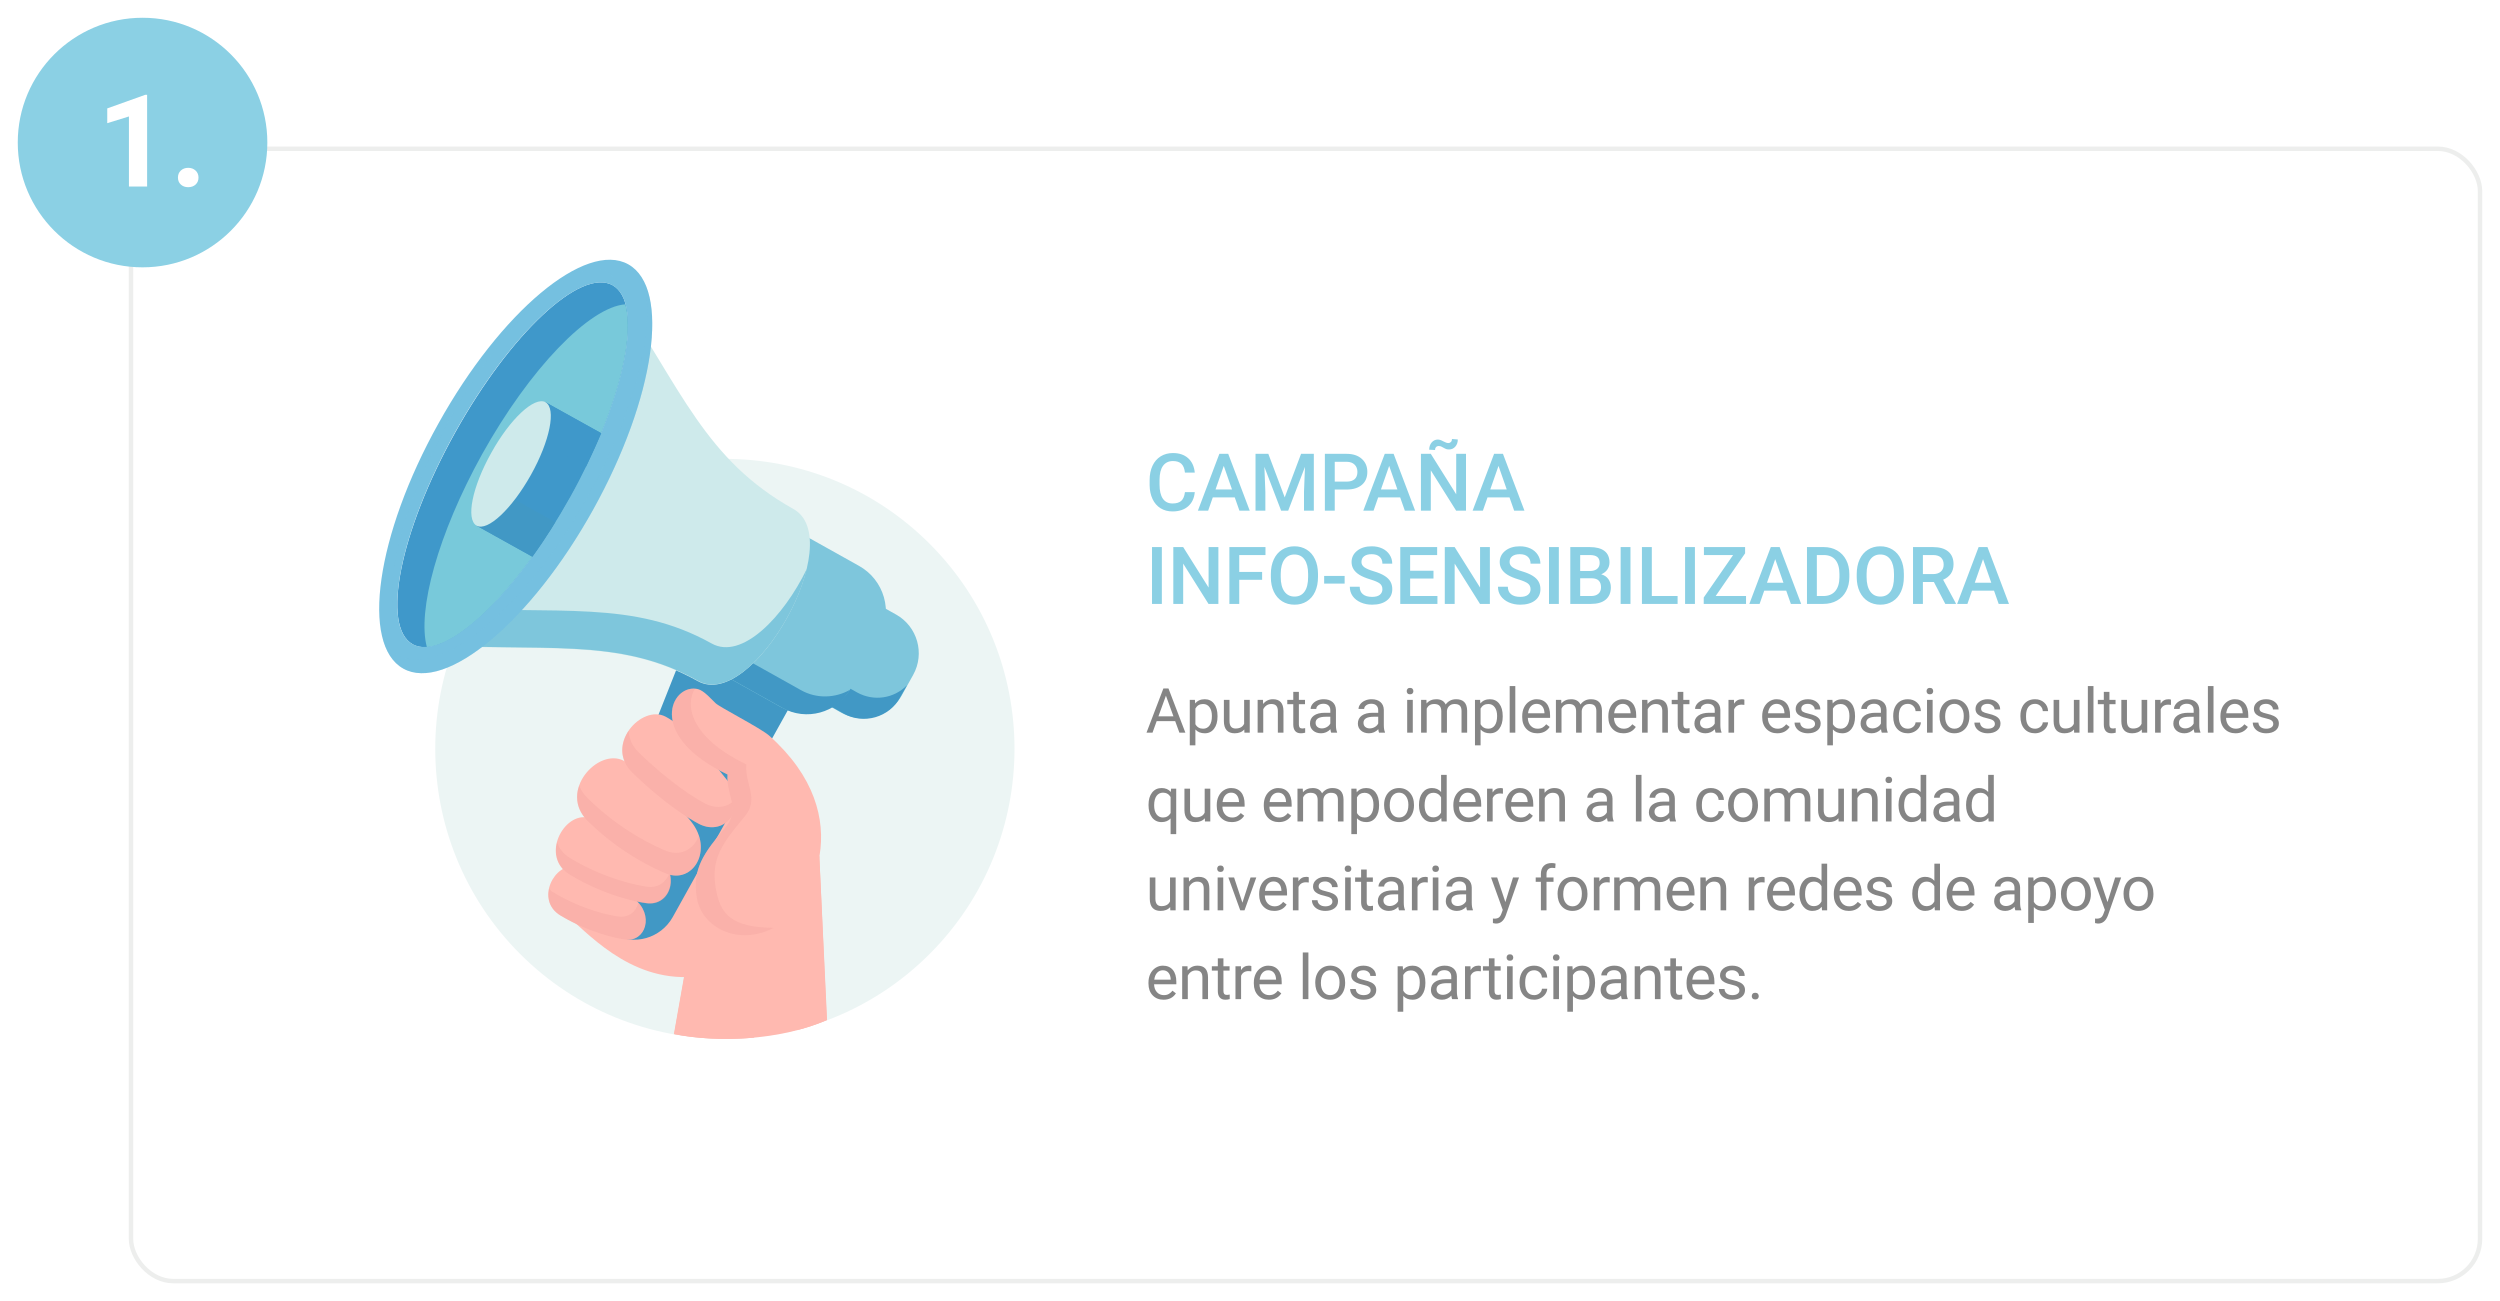 <svg width="563" height="293" viewBox="0 0 563 293" fill="none" xmlns="http://www.w3.org/2000/svg">
<g filter="url(#filter0_d)">
<rect x="33" y="29" width="530" height="256" rx="10" fill="white"/>
<rect x="33.5" y="29.5" width="529" height="255" rx="9.5" stroke="#EDEEED"/>
</g>
<g filter="url(#filter1_d)">
<circle cx="34.102" cy="28.102" r="28.102" fill="#8BD0E4"/>
<path d="M35.13 38H31.038V22.226L26.152 23.741V20.413L34.691 17.355H35.13V38ZM42.072 35.989C42.072 35.338 42.289 34.809 42.723 34.403C43.167 33.997 43.719 33.794 44.38 33.794C45.05 33.794 45.602 33.997 46.037 34.403C46.48 34.809 46.702 35.338 46.702 35.989C46.702 36.631 46.485 37.155 46.051 37.561C45.617 37.958 45.06 38.156 44.38 38.156C43.71 38.156 43.157 37.958 42.723 37.561C42.289 37.155 42.072 36.631 42.072 35.989Z" fill="white"/>
</g>
<path d="M209.363 214.822C234.835 189.318 234.835 147.969 209.363 122.465C183.891 96.962 142.593 96.962 117.121 122.465C91.649 147.969 91.649 189.318 117.121 214.822C142.593 240.325 183.891 240.325 209.363 214.822Z" fill="#ECF5F4"/>
<path d="M186.254 229.716C175.182 234.486 161.09 234.755 151.763 232.874L154.044 219.974L184.51 192.83L186.254 229.716Z" fill="#FFB9B0"/>
<path d="M179.745 231.933C181.96 231.329 184.174 230.59 186.187 229.716L184.51 192.83L178.135 198.541C179.41 209.627 179.745 220.78 179.745 231.933Z" fill="#FFB9B0"/>
<path d="M169.814 233.68C163.238 234.285 156.796 233.882 151.83 232.874L154.111 219.974L172.766 209.627C172.163 215.808 171.223 227.566 169.814 233.68Z" fill="#FFB9B0"/>
<path d="M164.647 166.291C154.984 162.797 147.267 165.081 139.818 177.847C132.369 190.546 122.102 201.632 127.001 205.596C131.9 209.56 141.496 221.049 156.057 219.974C177.799 218.294 192.898 176.503 164.647 166.291Z" fill="#FFB9B0"/>
<path d="M138.006 210.366C142.771 213.054 148.81 211.307 151.494 206.536L182.631 150.569L157.869 136.795L133.577 198.071C131.766 202.639 133.645 207.947 138.006 210.366Z" fill="#4198C5"/>
<path d="M181.557 156.078L189.475 160.513C194.307 163.2 200.346 161.453 203.031 156.683L205.648 151.98C208.332 147.142 206.587 141.095 201.823 138.408L193.904 133.973C189.073 131.286 183.033 133.033 180.349 137.803L177.732 142.506C174.981 147.344 176.726 153.391 181.557 156.078Z" fill="#7EC6DC"/>
<path d="M177.397 143.044L180.618 137.199C181.02 136.46 181.557 135.788 182.094 135.183L180.416 138.206C177.934 142.708 179.544 148.419 184.04 150.905L193.032 155.944C196.79 158.027 201.353 157.288 204.239 154.331L202.695 157.086C200.212 161.588 194.508 163.2 190.012 160.714L181.02 155.675C176.524 153.256 174.847 147.546 177.397 143.044Z" fill="#4198C5"/>
<path d="M160.218 150.502L175.719 159.169C181.49 162.394 188.737 160.311 191.891 154.533L197.998 143.581C201.219 137.803 199.139 130.547 193.368 127.389L177.866 118.722C172.095 115.497 164.848 117.58 161.694 123.358L155.588 134.309C152.434 140.02 154.514 147.277 160.218 150.502Z" fill="#7EC6DC"/>
<path d="M155.319 134.847L162.03 122.82C163.103 120.939 164.58 119.461 166.324 118.453C166.257 118.52 166.19 118.655 166.123 118.722L159.413 130.749C156.393 136.191 158.339 143.111 163.774 146.135L180.349 155.407C183.906 157.422 188.133 157.221 191.422 155.339C188.335 160.58 181.557 162.394 176.256 159.438L159.681 150.166C154.246 147.142 152.3 140.289 155.319 134.847Z" fill="#4198C5"/>
<path d="M92.912 145.127C122.505 147.075 138.946 143.245 157.131 153.391C169.546 160.311 191.086 121.544 178.672 114.624C158.876 103.538 153.642 88.084 137.939 64.233L92.912 145.127Z" fill="#CEEAEB"/>
<path d="M97.609 136.795C126.263 138.475 142.435 134.981 160.285 144.925C167.063 148.688 176.457 138.945 181.691 128.128C178.47 141.364 165.653 158.094 157.198 153.324C139.013 143.178 122.572 147.008 92.979 145.06L97.609 136.795Z" fill="#7EC6DC"/>
<path d="M128.405 111.893C140.835 89.561 145.112 68.22 137.958 64.228C130.804 60.236 114.927 75.104 102.497 97.436C90.066 119.769 85.789 141.109 92.944 145.101C100.098 149.093 115.975 134.225 128.405 111.893Z" fill="#3F98CA"/>
<path d="M96.133 145.731C93.919 137.534 98.616 120.267 108.547 102.328C119.351 82.911 132.772 69.137 140.825 68.533C143.106 76.73 138.409 93.997 128.41 111.936C117.607 131.353 104.186 145.127 96.133 145.731Z" fill="#78C9DA"/>
<path d="M90.832 150.569C100.428 155.944 119.62 139.886 133.577 114.758C147.535 89.63 151.092 64.905 141.496 59.53C131.9 54.154 112.708 70.212 98.75 95.341C84.725 120.469 81.169 145.194 90.832 150.569ZM102.441 97.424C114.855 75.117 130.759 60.269 137.939 64.233C145.119 68.264 140.825 89.562 128.41 111.869C115.996 134.175 100.092 149.024 92.912 145.06C85.799 141.096 90.026 119.73 102.441 97.424Z" fill="#75C0E0"/>
<g opacity="0.5">
<path opacity="0.5" d="M101.3 94.4C113.782 72.094 129.618 57.245 136.798 61.209C138.409 62.083 139.416 63.83 139.885 66.248C139.348 65.375 138.677 64.703 137.872 64.233C130.692 60.201 114.788 75.117 102.374 97.423C92.778 114.825 88.081 131.622 89.825 140.088C85.732 133.302 90.295 114.22 101.3 94.4Z" fill="#75C0E0"/>
<path opacity="0.5" d="M89.691 147.545C99.287 152.92 118.479 136.862 132.437 111.734C143.106 92.586 147.737 73.639 144.985 63.359C149.75 72.564 145.388 93.526 133.577 114.758C119.553 139.953 100.428 155.944 90.832 150.569C88.55 149.292 87.007 146.941 86.202 143.716C87.007 145.463 88.215 146.739 89.691 147.545Z" fill="#75C0E0"/>
</g>
<path d="M128.41 111.936C125.659 116.841 122.841 121.342 119.888 125.373L107.339 118.386L122.841 90.57L135.389 97.558C133.443 102.194 131.162 107.031 128.41 111.936Z" fill="#3F98CA"/>
<path d="M131.967 105.083C131.967 105.083 134.383 100.044 135.389 97.558L122.774 90.57L118.613 98.095L131.967 105.083Z" fill="#3F98CA"/>
<path d="M122.774 90.57L123.78 91.108L112.842 110.794L125.055 117.58C123.377 120.334 121.633 122.955 119.888 125.373L107.339 118.386L122.774 90.57Z" fill="#4198C5"/>
<path d="M110.628 101.992C106.333 109.652 104.857 116.975 107.34 118.386C109.822 119.73 115.258 114.623 119.553 106.964C123.847 99.305 125.324 91.981 122.841 90.57C120.358 89.227 114.855 94.333 110.628 101.992Z" fill="#CEEAEB"/>
<path d="M129.685 195.249C125.055 194.039 120.291 202.639 126.263 206.2C132.906 210.165 138.946 211.307 140.758 211.575C145.388 212.247 147.468 205.999 142.771 202.371C138.073 198.743 133.645 196.257 129.685 195.249Z" fill="#FFB9B0"/>
<path opacity="0.3" d="M140.758 211.575C138.946 211.307 132.906 210.165 126.263 206.2C123.78 204.722 123.176 202.371 123.646 200.221C123.982 200.489 124.317 200.825 124.72 201.027C131.363 204.991 137.402 206.133 139.214 206.402C141.63 206.738 143.308 205.26 143.777 203.244C147.065 206.939 144.985 212.18 140.758 211.575Z" fill="#EF9F9A"/>
<path d="M132.504 184.163C127.068 182.752 121.432 192.897 128.41 197.063C136.262 201.766 143.375 203.11 145.522 203.379C151.025 204.185 153.44 196.794 147.938 192.494C142.502 188.261 137.201 185.372 132.504 184.163Z" fill="#FFB9B0"/>
<path opacity="0.3" d="M145.589 203.446C143.442 203.11 136.329 201.766 128.478 197.063C125.391 195.249 124.787 192.225 125.458 189.605C125.86 191.016 126.8 192.292 128.478 193.3C136.329 198.003 143.442 199.347 145.589 199.683C148.206 200.086 150.085 198.608 150.823 196.525C151.964 200.221 149.615 204.05 145.589 203.446Z" fill="#EF9F9A"/>
<path d="M140.489 171.33C134.718 168.306 125.592 178.183 132.37 184.902C139.952 192.36 147.737 195.786 150.018 196.727C156.058 199.146 160.755 191.419 155.655 185.036C150.622 178.653 145.388 173.95 140.489 171.33Z" fill="#FFB9B0"/>
<path opacity="0.3" d="M150.018 196.727C147.736 195.786 139.952 192.36 132.37 184.902C129.82 182.416 129.484 179.46 130.424 176.907C130.826 177.914 131.43 178.855 132.37 179.796C139.952 187.254 147.736 190.68 150.018 191.621C153.373 192.964 156.326 191.15 157.4 188.194C159.211 193.569 155.051 198.743 150.018 196.727Z" fill="#EF9F9A"/>
<path d="M149.884 161.386C144.515 158.564 136.06 167.769 142.368 173.95C149.414 180.871 155.386 184.499 157.467 185.574C163.305 188.53 168.606 181.811 163.909 175.899C159.211 170.053 154.514 163.805 149.884 161.386Z" fill="#FFB9B0"/>
<path opacity="0.3" d="M157.467 185.574C155.386 184.499 149.414 180.871 142.368 173.95C139.348 170.994 139.751 167.299 141.563 164.544C141.63 166.224 142.234 167.836 143.777 169.382C150.823 176.302 156.796 179.93 158.876 181.005C161.56 182.349 164.11 181.677 165.653 179.997C166.123 184.432 161.963 187.858 157.467 185.574Z" fill="#EF9F9A"/>
<path d="M156.192 155.071C150.689 155.071 146.26 166.022 163.842 174.421C163.506 179.057 166.794 182.147 163.506 186.111C158.473 192.158 155.856 195.585 156.93 202.169C158.004 208.888 166.19 213.188 174.243 208.955C182.43 204.655 193.972 184.096 173.169 165.619C171.223 163.939 162.03 159.236 161.157 158.363C158.473 155.608 157.668 155.071 156.192 155.071Z" fill="#FFB9B0"/>
<path opacity="0.3" d="M174.243 208.955C166.257 213.121 158.003 208.888 156.93 202.169C155.856 195.652 158.473 192.225 163.506 186.111C166.794 182.147 163.506 179.057 163.842 174.421C146.26 166.022 150.622 155.071 156.192 155.071C156.326 155.071 156.46 155.071 156.527 155.071C154.178 158.699 155.453 166.089 168.069 172.136C167.734 176.772 171.022 179.863 167.734 183.827C162.701 189.874 160.084 193.3 161.157 199.885C162.164 205.999 164.714 208.821 174.243 208.955Z" fill="#EF9F9A"/>
<path d="M264.651 162.402H260.481L259.545 165H258.191L261.992 155.047H263.141L266.948 165H265.602L264.651 162.402ZM260.878 161.322H264.262L262.566 156.667L260.878 161.322ZM274.186 161.384C274.186 162.509 273.928 163.416 273.413 164.104C272.898 164.793 272.201 165.137 271.321 165.137C270.424 165.137 269.717 164.852 269.202 164.282V167.844H267.938V157.604H269.093L269.154 158.424C269.669 157.786 270.385 157.467 271.301 157.467C272.19 157.467 272.891 157.802 273.406 158.472C273.926 159.142 274.186 160.074 274.186 161.268V161.384ZM272.921 161.24C272.921 160.406 272.743 159.748 272.388 159.265C272.032 158.782 271.545 158.54 270.925 158.54C270.159 158.54 269.585 158.88 269.202 159.559V163.093C269.581 163.767 270.159 164.104 270.939 164.104C271.545 164.104 272.026 163.865 272.381 163.387C272.741 162.904 272.921 162.188 272.921 161.24ZM280.213 164.269C279.721 164.847 278.999 165.137 278.046 165.137C277.258 165.137 276.656 164.909 276.241 164.453C275.831 163.993 275.624 163.314 275.619 162.416V157.604H276.884V162.382C276.884 163.503 277.34 164.063 278.251 164.063C279.217 164.063 279.86 163.703 280.179 162.983V157.604H281.444V165H280.24L280.213 164.269ZM284.415 157.604L284.456 158.533C285.022 157.822 285.76 157.467 286.671 157.467C288.234 157.467 289.023 158.349 289.037 160.112V165H287.772V160.105C287.767 159.572 287.644 159.178 287.403 158.923C287.166 158.668 286.794 158.54 286.288 158.54C285.878 158.54 285.518 158.649 285.208 158.868C284.899 159.087 284.657 159.374 284.484 159.729V165H283.219V157.604H284.415ZM292.507 155.812V157.604H293.888V158.581H292.507V163.168C292.507 163.464 292.569 163.688 292.692 163.838C292.815 163.984 293.025 164.057 293.321 164.057C293.467 164.057 293.667 164.029 293.922 163.975V165C293.59 165.091 293.266 165.137 292.952 165.137C292.387 165.137 291.96 164.966 291.673 164.624C291.386 164.282 291.243 163.797 291.243 163.168V158.581H289.896V157.604H291.243V155.812H292.507ZM299.786 165C299.713 164.854 299.654 164.594 299.608 164.221C299.02 164.831 298.318 165.137 297.503 165.137C296.773 165.137 296.174 164.932 295.705 164.521C295.24 164.107 295.007 163.583 295.007 162.949C295.007 162.179 295.299 161.582 295.882 161.158C296.47 160.73 297.295 160.516 298.357 160.516H299.588V159.935C299.588 159.493 299.455 159.142 299.191 158.882C298.927 158.618 298.537 158.485 298.022 158.485C297.571 158.485 297.193 158.599 296.887 158.827C296.582 159.055 296.429 159.331 296.429 159.654H295.158C295.158 159.285 295.288 158.93 295.548 158.588C295.812 158.242 296.167 157.968 296.614 157.768C297.065 157.567 297.56 157.467 298.097 157.467C298.95 157.467 299.617 157.681 300.1 158.109C300.583 158.533 300.834 159.119 300.852 159.866V163.271C300.852 163.95 300.939 164.49 301.112 164.891V165H299.786ZM297.687 164.036C298.084 164.036 298.46 163.934 298.815 163.729C299.171 163.523 299.428 163.257 299.588 162.929V161.411H298.596C297.047 161.411 296.272 161.865 296.272 162.771C296.272 163.168 296.404 163.478 296.669 163.701C296.933 163.924 297.272 164.036 297.687 164.036ZM310.569 165C310.496 164.854 310.437 164.594 310.392 164.221C309.804 164.831 309.102 165.137 308.286 165.137C307.557 165.137 306.958 164.932 306.488 164.521C306.023 164.107 305.791 163.583 305.791 162.949C305.791 162.179 306.083 161.582 306.666 161.158C307.254 160.73 308.079 160.516 309.141 160.516H310.371V159.935C310.371 159.493 310.239 159.142 309.975 158.882C309.71 158.618 309.321 158.485 308.806 158.485C308.354 158.485 307.976 158.599 307.671 158.827C307.365 159.055 307.213 159.331 307.213 159.654H305.941C305.941 159.285 306.071 158.93 306.331 158.588C306.595 158.242 306.951 157.968 307.397 157.768C307.849 157.567 308.343 157.467 308.881 157.467C309.733 157.467 310.401 157.681 310.884 158.109C311.367 158.533 311.617 159.119 311.636 159.866V163.271C311.636 163.95 311.722 164.49 311.895 164.891V165H310.569ZM308.471 164.036C308.867 164.036 309.243 163.934 309.599 163.729C309.954 163.523 310.212 163.257 310.371 162.929V161.411H309.38C307.83 161.411 307.056 161.865 307.056 162.771C307.056 163.168 307.188 163.478 307.452 163.701C307.716 163.924 308.056 164.036 308.471 164.036ZM318.16 165H316.896V157.604H318.16V165ZM316.793 155.642C316.793 155.437 316.855 155.263 316.978 155.122C317.105 154.981 317.292 154.91 317.538 154.91C317.784 154.91 317.971 154.981 318.099 155.122C318.226 155.263 318.29 155.437 318.29 155.642C318.29 155.847 318.226 156.018 318.099 156.154C317.971 156.291 317.784 156.359 317.538 156.359C317.292 156.359 317.105 156.291 316.978 156.154C316.855 156.018 316.793 155.847 316.793 155.642ZM321.228 157.604L321.262 158.424C321.804 157.786 322.536 157.467 323.456 157.467C324.491 157.467 325.195 157.863 325.569 158.656C325.815 158.301 326.134 158.014 326.526 157.795C326.922 157.576 327.389 157.467 327.927 157.467C329.549 157.467 330.374 158.326 330.402 160.044V165H329.137V160.119C329.137 159.59 329.016 159.196 328.775 158.937C328.533 158.672 328.128 158.54 327.558 158.54C327.089 158.54 326.699 158.681 326.389 158.964C326.079 159.242 325.899 159.618 325.849 160.092V165H324.577V160.153C324.577 159.078 324.051 158.54 322.998 158.54C322.169 158.54 321.602 158.893 321.296 159.6V165H320.032V157.604H321.228ZM338.412 161.384C338.412 162.509 338.154 163.416 337.639 164.104C337.124 164.793 336.427 165.137 335.547 165.137C334.65 165.137 333.943 164.852 333.428 164.282V167.844H332.164V157.604H333.319L333.38 158.424C333.895 157.786 334.611 157.467 335.527 157.467C336.416 157.467 337.117 157.802 337.632 158.472C338.152 159.142 338.412 160.074 338.412 161.268V161.384ZM337.147 161.24C337.147 160.406 336.969 159.748 336.614 159.265C336.258 158.782 335.771 158.54 335.151 158.54C334.385 158.54 333.811 158.88 333.428 159.559V163.093C333.806 163.767 334.385 164.104 335.165 164.104C335.771 164.104 336.251 163.865 336.607 163.387C336.967 162.904 337.147 162.188 337.147 161.24ZM341.247 165H339.982V154.5H341.247V165ZM346.194 165.137C345.191 165.137 344.376 164.809 343.747 164.152C343.118 163.492 342.803 162.61 342.803 161.507V161.274C342.803 160.541 342.942 159.887 343.22 159.312C343.503 158.734 343.895 158.283 344.396 157.959C344.902 157.631 345.449 157.467 346.037 157.467C346.998 157.467 347.746 157.784 348.279 158.417C348.812 159.05 349.079 159.957 349.079 161.138V161.664H344.068C344.086 162.393 344.298 162.983 344.704 163.435C345.114 163.881 345.634 164.104 346.262 164.104C346.709 164.104 347.087 164.013 347.397 163.831C347.707 163.649 347.978 163.407 348.211 163.106L348.983 163.708C348.363 164.66 347.434 165.137 346.194 165.137ZM346.037 158.506C345.526 158.506 345.098 158.693 344.752 159.066C344.405 159.436 344.191 159.955 344.109 160.625H347.814V160.529C347.778 159.887 347.605 159.39 347.295 159.039C346.985 158.684 346.566 158.506 346.037 158.506ZM351.586 157.604L351.62 158.424C352.162 157.786 352.894 157.467 353.814 157.467C354.849 157.467 355.553 157.863 355.927 158.656C356.173 158.301 356.492 158.014 356.884 157.795C357.28 157.576 357.747 157.467 358.285 157.467C359.907 157.467 360.732 158.326 360.76 160.044V165H359.495V160.119C359.495 159.59 359.374 159.196 359.133 158.937C358.891 158.672 358.486 158.54 357.916 158.54C357.446 158.54 357.057 158.681 356.747 158.964C356.437 159.242 356.257 159.618 356.207 160.092V165H354.935V160.153C354.935 159.078 354.409 158.54 353.356 158.54C352.527 158.54 351.96 158.893 351.654 159.6V165H350.39V157.604H351.586ZM365.591 165.137C364.588 165.137 363.772 164.809 363.144 164.152C362.515 163.492 362.2 162.61 362.2 161.507V161.274C362.2 160.541 362.339 159.887 362.617 159.312C362.9 158.734 363.292 158.283 363.793 157.959C364.299 157.631 364.846 157.467 365.434 157.467C366.395 157.467 367.143 157.784 367.676 158.417C368.209 159.05 368.476 159.957 368.476 161.138V161.664H363.465C363.483 162.393 363.695 162.983 364.101 163.435C364.511 163.881 365.03 164.104 365.659 164.104C366.106 164.104 366.484 164.013 366.794 163.831C367.104 163.649 367.375 163.407 367.607 163.106L368.38 163.708C367.76 164.66 366.83 165.137 365.591 165.137ZM365.434 158.506C364.923 158.506 364.495 158.693 364.148 159.066C363.802 159.436 363.588 159.955 363.506 160.625H367.211V160.529C367.174 159.887 367.001 159.39 366.691 159.039C366.382 158.684 365.962 158.506 365.434 158.506ZM370.989 157.604L371.03 158.533C371.596 157.822 372.334 157.467 373.245 157.467C374.808 157.467 375.597 158.349 375.61 160.112V165H374.346V160.105C374.341 159.572 374.218 159.178 373.977 158.923C373.74 158.668 373.368 158.54 372.862 158.54C372.452 158.54 372.092 158.649 371.782 158.868C371.472 159.087 371.231 159.374 371.058 159.729V165H369.793V157.604H370.989ZM379.081 155.812V157.604H380.462V158.581H379.081V163.168C379.081 163.464 379.143 163.688 379.266 163.838C379.389 163.984 379.599 164.057 379.895 164.057C380.041 164.057 380.241 164.029 380.496 163.975V165C380.164 165.091 379.84 165.137 379.526 165.137C378.961 165.137 378.534 164.966 378.247 164.624C377.96 164.282 377.817 163.797 377.817 163.168V158.581H376.47V157.604H377.817V155.812H379.081ZM386.36 165C386.287 164.854 386.228 164.594 386.182 164.221C385.594 164.831 384.892 165.137 384.077 165.137C383.347 165.137 382.748 164.932 382.279 164.521C381.814 164.107 381.581 163.583 381.581 162.949C381.581 162.179 381.873 161.582 382.456 161.158C383.044 160.73 383.869 160.516 384.931 160.516H386.162V159.935C386.162 159.493 386.029 159.142 385.765 158.882C385.501 158.618 385.111 158.485 384.596 158.485C384.145 158.485 383.767 158.599 383.461 158.827C383.156 159.055 383.003 159.331 383.003 159.654H381.732C381.732 159.285 381.862 158.93 382.121 158.588C382.386 158.242 382.741 157.968 383.188 157.768C383.639 157.567 384.134 157.467 384.671 157.467C385.524 157.467 386.191 157.681 386.674 158.109C387.157 158.533 387.408 159.119 387.426 159.866V163.271C387.426 163.95 387.513 164.49 387.686 164.891V165H386.36ZM384.261 164.036C384.658 164.036 385.034 163.934 385.389 163.729C385.745 163.523 386.002 163.257 386.162 162.929V161.411H385.17C383.621 161.411 382.846 161.865 382.846 162.771C382.846 163.168 382.978 163.478 383.243 163.701C383.507 163.924 383.846 164.036 384.261 164.036ZM392.832 158.738C392.64 158.706 392.433 158.69 392.21 158.69C391.38 158.69 390.817 159.044 390.521 159.75V165H389.256V157.604H390.487L390.507 158.458C390.922 157.797 391.51 157.467 392.271 157.467C392.517 157.467 392.704 157.499 392.832 157.562V158.738ZM400.238 165.137C399.235 165.137 398.42 164.809 397.791 164.152C397.162 163.492 396.847 162.61 396.847 161.507V161.274C396.847 160.541 396.986 159.887 397.264 159.312C397.547 158.734 397.939 158.283 398.44 157.959C398.946 157.631 399.493 157.467 400.081 157.467C401.042 157.467 401.79 157.784 402.323 158.417C402.856 159.05 403.123 159.957 403.123 161.138V161.664H398.112C398.13 162.393 398.342 162.983 398.748 163.435C399.158 163.881 399.678 164.104 400.306 164.104C400.753 164.104 401.131 164.013 401.441 163.831C401.751 163.649 402.022 163.407 402.255 163.106L403.027 163.708C402.407 164.66 401.478 165.137 400.238 165.137ZM400.081 158.506C399.57 158.506 399.142 158.693 398.796 159.066C398.449 159.436 398.235 159.955 398.153 160.625H401.858V160.529C401.822 159.887 401.649 159.39 401.339 159.039C401.029 158.684 400.61 158.506 400.081 158.506ZM408.747 163.038C408.747 162.696 408.617 162.432 408.357 162.245C408.102 162.054 407.653 161.89 407.011 161.753C406.373 161.616 405.865 161.452 405.486 161.261C405.113 161.069 404.835 160.841 404.652 160.577C404.475 160.313 404.386 159.998 404.386 159.634C404.386 159.028 404.641 158.515 405.151 158.096C405.666 157.676 406.323 157.467 407.12 157.467C407.959 157.467 408.638 157.683 409.157 158.116C409.681 158.549 409.943 159.103 409.943 159.777H408.672C408.672 159.431 408.524 159.132 408.227 158.882C407.936 158.631 407.567 158.506 407.12 158.506C406.66 158.506 406.3 158.606 406.04 158.807C405.78 159.007 405.65 159.269 405.65 159.593C405.65 159.898 405.771 160.128 406.013 160.283C406.254 160.438 406.689 160.586 407.318 160.728C407.952 160.869 408.464 161.037 408.856 161.233C409.248 161.429 409.538 161.666 409.725 161.944C409.916 162.218 410.012 162.553 410.012 162.949C410.012 163.61 409.747 164.141 409.219 164.542C408.69 164.938 408.004 165.137 407.161 165.137C406.569 165.137 406.045 165.032 405.589 164.822C405.133 164.613 404.775 164.321 404.516 163.947C404.26 163.569 404.133 163.161 404.133 162.724H405.397C405.42 163.147 405.589 163.485 405.903 163.735C406.222 163.981 406.642 164.104 407.161 164.104C407.64 164.104 408.022 164.009 408.31 163.817C408.601 163.621 408.747 163.362 408.747 163.038ZM417.755 161.384C417.755 162.509 417.497 163.416 416.982 164.104C416.468 164.793 415.77 165.137 414.891 165.137C413.993 165.137 413.287 164.852 412.772 164.282V167.844H411.507V157.604H412.662L412.724 158.424C413.239 157.786 413.954 157.467 414.87 157.467C415.759 157.467 416.461 157.802 416.976 158.472C417.495 159.142 417.755 160.074 417.755 161.268V161.384ZM416.49 161.24C416.49 160.406 416.313 159.748 415.957 159.265C415.602 158.782 415.114 158.54 414.494 158.54C413.729 158.54 413.154 158.88 412.772 159.559V163.093C413.15 163.767 413.729 164.104 414.508 164.104C415.114 164.104 415.595 163.865 415.95 163.387C416.31 162.904 416.49 162.188 416.49 161.24ZM423.782 165C423.71 164.854 423.65 164.594 423.605 164.221C423.017 164.831 422.315 165.137 421.499 165.137C420.77 165.137 420.171 164.932 419.701 164.521C419.237 164.107 419.004 163.583 419.004 162.949C419.004 162.179 419.296 161.582 419.879 161.158C420.467 160.73 421.292 160.516 422.354 160.516H423.584V159.935C423.584 159.493 423.452 159.142 423.188 158.882C422.923 158.618 422.534 158.485 422.019 158.485C421.568 158.485 421.189 158.599 420.884 158.827C420.579 159.055 420.426 159.331 420.426 159.654H419.155C419.155 159.285 419.284 158.93 419.544 158.588C419.808 158.242 420.164 157.968 420.611 157.768C421.062 157.567 421.556 157.467 422.094 157.467C422.946 157.467 423.614 157.681 424.097 158.109C424.58 158.533 424.831 159.119 424.849 159.866V163.271C424.849 163.95 424.935 164.49 425.109 164.891V165H423.782ZM421.684 164.036C422.08 164.036 422.456 163.934 422.812 163.729C423.167 163.523 423.425 163.257 423.584 162.929V161.411H422.593C421.044 161.411 420.269 161.865 420.269 162.771C420.269 163.168 420.401 163.478 420.665 163.701C420.93 163.924 421.269 164.036 421.684 164.036ZM429.646 164.104C430.097 164.104 430.491 163.968 430.828 163.694C431.166 163.421 431.353 163.079 431.389 162.669H432.585C432.563 163.093 432.417 163.496 432.148 163.879C431.879 164.262 431.519 164.567 431.068 164.795C430.621 165.023 430.147 165.137 429.646 165.137C428.639 165.137 427.837 164.802 427.24 164.132C426.647 163.457 426.351 162.537 426.351 161.37V161.158C426.351 160.438 426.483 159.798 426.747 159.237C427.012 158.677 427.39 158.242 427.882 157.932C428.379 157.622 428.965 157.467 429.639 157.467C430.468 157.467 431.157 157.715 431.703 158.212C432.255 158.709 432.549 159.354 432.585 160.146H431.389C431.353 159.668 431.17 159.276 430.842 158.971C430.519 158.661 430.118 158.506 429.639 158.506C428.996 158.506 428.497 158.738 428.142 159.203C427.791 159.663 427.616 160.331 427.616 161.206V161.445C427.616 162.298 427.791 162.954 428.142 163.414C428.493 163.874 428.994 164.104 429.646 164.104ZM435.229 165H433.964V157.604H435.229V165ZM433.862 155.642C433.862 155.437 433.923 155.263 434.046 155.122C434.174 154.981 434.361 154.91 434.607 154.91C434.853 154.91 435.04 154.981 435.167 155.122C435.295 155.263 435.359 155.437 435.359 155.642C435.359 155.847 435.295 156.018 435.167 156.154C435.04 156.291 434.853 156.359 434.607 156.359C434.361 156.359 434.174 156.291 434.046 156.154C433.923 156.018 433.862 155.847 433.862 155.642ZM436.772 161.233C436.772 160.509 436.913 159.857 437.196 159.278C437.483 158.7 437.88 158.253 438.385 157.938C438.896 157.624 439.477 157.467 440.129 157.467C441.136 157.467 441.949 157.815 442.569 158.513C443.193 159.21 443.505 160.137 443.505 161.295V161.384C443.505 162.104 443.366 162.751 443.089 163.325C442.815 163.895 442.421 164.339 441.906 164.658C441.395 164.977 440.808 165.137 440.142 165.137C439.14 165.137 438.326 164.788 437.702 164.091C437.082 163.394 436.772 162.471 436.772 161.322V161.233ZM438.044 161.384C438.044 162.204 438.233 162.863 438.611 163.359C438.994 163.856 439.504 164.104 440.142 164.104C440.785 164.104 441.295 163.854 441.673 163.353C442.052 162.847 442.241 162.14 442.241 161.233C442.241 160.422 442.047 159.766 441.66 159.265C441.277 158.759 440.767 158.506 440.129 158.506C439.504 158.506 439.001 158.754 438.618 159.251C438.235 159.748 438.044 160.459 438.044 161.384ZM449.246 163.038C449.246 162.696 449.116 162.432 448.856 162.245C448.601 162.054 448.152 161.89 447.51 161.753C446.872 161.616 446.363 161.452 445.985 161.261C445.611 161.069 445.333 160.841 445.151 160.577C444.973 160.313 444.885 159.998 444.885 159.634C444.885 159.028 445.14 158.515 445.65 158.096C446.165 157.676 446.821 157.467 447.619 157.467C448.457 157.467 449.136 157.683 449.656 158.116C450.18 158.549 450.442 159.103 450.442 159.777H449.171C449.171 159.431 449.023 159.132 448.726 158.882C448.435 158.631 448.066 158.506 447.619 158.506C447.159 158.506 446.799 158.606 446.539 158.807C446.279 159.007 446.149 159.269 446.149 159.593C446.149 159.898 446.27 160.128 446.511 160.283C446.753 160.438 447.188 160.586 447.817 160.728C448.451 160.869 448.963 161.037 449.355 161.233C449.747 161.429 450.037 161.666 450.223 161.944C450.415 162.218 450.51 162.553 450.51 162.949C450.51 163.61 450.246 164.141 449.718 164.542C449.189 164.938 448.503 165.137 447.66 165.137C447.067 165.137 446.543 165.032 446.088 164.822C445.632 164.613 445.274 164.321 445.014 163.947C444.759 163.569 444.632 163.161 444.632 162.724H445.896C445.919 163.147 446.088 163.485 446.402 163.735C446.721 163.981 447.14 164.104 447.66 164.104C448.138 164.104 448.521 164.009 448.808 163.817C449.1 163.621 449.246 163.362 449.246 163.038ZM458.293 164.104C458.744 164.104 459.138 163.968 459.476 163.694C459.813 163.421 460 163.079 460.036 162.669H461.232C461.21 163.093 461.064 163.496 460.795 163.879C460.526 164.262 460.166 164.567 459.715 164.795C459.268 165.023 458.794 165.137 458.293 165.137C457.286 165.137 456.484 164.802 455.887 164.132C455.294 163.457 454.998 162.537 454.998 161.37V161.158C454.998 160.438 455.13 159.798 455.395 159.237C455.659 158.677 456.037 158.242 456.529 157.932C457.026 157.622 457.612 157.467 458.286 157.467C459.116 157.467 459.804 157.715 460.351 158.212C460.902 158.709 461.196 159.354 461.232 160.146H460.036C460 159.668 459.817 159.276 459.489 158.971C459.166 158.661 458.765 158.506 458.286 158.506C457.644 158.506 457.145 158.738 456.789 159.203C456.438 159.663 456.263 160.331 456.263 161.206V161.445C456.263 162.298 456.438 162.954 456.789 163.414C457.14 163.874 457.641 164.104 458.293 164.104ZM467.069 164.269C466.576 164.847 465.854 165.137 464.902 165.137C464.113 165.137 463.512 164.909 463.097 164.453C462.687 163.993 462.479 163.314 462.475 162.416V157.604H463.739V162.382C463.739 163.503 464.195 164.063 465.107 164.063C466.073 164.063 466.715 163.703 467.034 162.983V157.604H468.299V165H467.096L467.069 164.269ZM471.449 165H470.184V154.5H471.449V165ZM475.042 155.812V157.604H476.423V158.581H475.042V163.168C475.042 163.464 475.104 163.688 475.227 163.838C475.35 163.984 475.56 164.057 475.856 164.057C476.002 164.057 476.202 164.029 476.457 163.975V165C476.125 165.091 475.801 165.137 475.487 165.137C474.922 165.137 474.496 164.966 474.208 164.624C473.921 164.282 473.778 163.797 473.778 163.168V158.581H472.431V157.604H473.778V155.812H475.042ZM482.321 164.269C481.829 164.847 481.106 165.137 480.154 165.137C479.365 165.137 478.764 164.909 478.349 164.453C477.939 163.993 477.732 163.314 477.727 162.416V157.604H478.992V162.382C478.992 163.503 479.447 164.063 480.359 164.063C481.325 164.063 481.968 163.703 482.287 162.983V157.604H483.551V165H482.348L482.321 164.269ZM488.902 158.738C488.711 158.706 488.503 158.69 488.28 158.69C487.451 158.69 486.888 159.044 486.591 159.75V165H485.327V157.604H486.557L486.578 158.458C486.993 157.797 487.58 157.467 488.341 157.467C488.588 157.467 488.774 157.499 488.902 157.562V158.738ZM494.212 165C494.139 164.854 494.08 164.594 494.034 164.221C493.446 164.831 492.744 165.137 491.929 165.137C491.199 165.137 490.6 164.932 490.131 164.521C489.666 164.107 489.433 163.583 489.433 162.949C489.433 162.179 489.725 161.582 490.308 161.158C490.896 160.73 491.721 160.516 492.783 160.516H494.014V159.935C494.014 159.493 493.881 159.142 493.617 158.882C493.353 158.618 492.963 158.485 492.448 158.485C491.997 158.485 491.619 158.599 491.313 158.827C491.008 159.055 490.855 159.331 490.855 159.654H489.584C489.584 159.285 489.714 158.93 489.973 158.588C490.238 158.242 490.593 157.968 491.04 157.768C491.491 157.567 491.986 157.467 492.523 157.467C493.375 157.467 494.043 157.681 494.526 158.109C495.009 158.533 495.26 159.119 495.278 159.866V163.271C495.278 163.95 495.365 164.49 495.538 164.891V165H494.212ZM492.113 164.036C492.51 164.036 492.886 163.934 493.241 163.729C493.597 163.523 493.854 163.257 494.014 162.929V161.411H493.022C491.473 161.411 490.698 161.865 490.698 162.771C490.698 163.168 490.83 163.478 491.095 163.701C491.359 163.924 491.698 164.036 492.113 164.036ZM498.482 165H497.218V154.5H498.482V165ZM503.43 165.137C502.427 165.137 501.611 164.809 500.983 164.152C500.354 163.492 500.039 162.61 500.039 161.507V161.274C500.039 160.541 500.178 159.887 500.456 159.312C500.739 158.734 501.131 158.283 501.632 157.959C502.138 157.631 502.685 157.467 503.273 157.467C504.234 157.467 504.982 157.784 505.515 158.417C506.048 159.05 506.315 159.957 506.315 161.138V161.664H501.304C501.322 162.393 501.534 162.983 501.94 163.435C502.35 163.881 502.869 164.104 503.498 164.104C503.945 164.104 504.323 164.013 504.633 163.831C504.943 163.649 505.214 163.407 505.446 163.106L506.219 163.708C505.599 164.66 504.669 165.137 503.43 165.137ZM503.273 158.506C502.762 158.506 502.334 158.693 501.987 159.066C501.641 159.436 501.427 159.955 501.345 160.625H505.05V160.529C505.013 159.887 504.84 159.39 504.53 159.039C504.22 158.684 503.801 158.506 503.273 158.506ZM511.939 163.038C511.939 162.696 511.809 162.432 511.549 162.245C511.294 162.054 510.845 161.89 510.202 161.753C509.564 161.616 509.056 161.452 508.678 161.261C508.304 161.069 508.026 160.841 507.844 160.577C507.666 160.313 507.577 159.998 507.577 159.634C507.577 159.028 507.833 158.515 508.343 158.096C508.858 157.676 509.514 157.467 510.312 157.467C511.15 157.467 511.829 157.683 512.349 158.116C512.873 158.549 513.135 159.103 513.135 159.777H511.864C511.864 159.431 511.715 159.132 511.419 158.882C511.128 158.631 510.758 158.506 510.312 158.506C509.851 158.506 509.491 158.606 509.232 158.807C508.972 159.007 508.842 159.269 508.842 159.593C508.842 159.898 508.963 160.128 509.204 160.283C509.446 160.438 509.881 160.586 510.51 160.728C511.143 160.869 511.656 161.037 512.048 161.233C512.44 161.429 512.729 161.666 512.916 161.944C513.108 162.218 513.203 162.553 513.203 162.949C513.203 163.61 512.939 164.141 512.41 164.542C511.882 164.938 511.196 165.137 510.353 165.137C509.76 165.137 509.236 165.032 508.781 164.822C508.325 164.613 507.967 164.321 507.707 163.947C507.452 163.569 507.324 163.161 507.324 162.724H508.589C508.612 163.147 508.781 163.485 509.095 163.735C509.414 163.981 509.833 164.104 510.353 164.104C510.831 164.104 511.214 164.009 511.501 163.817C511.793 163.621 511.939 163.362 511.939 163.038ZM258.649 181.24C258.649 180.078 258.916 179.16 259.449 178.485C259.982 177.806 260.698 177.467 261.596 177.467C262.471 177.467 263.161 177.761 263.667 178.349L263.722 177.604H264.884V187.844H263.619V184.316C263.109 184.863 262.43 185.137 261.582 185.137C260.689 185.137 259.976 184.79 259.442 184.098C258.914 183.4 258.649 182.478 258.649 181.329V181.24ZM259.914 181.384C259.914 182.231 260.092 182.897 260.447 183.38C260.807 183.863 261.29 184.104 261.896 184.104C262.648 184.104 263.223 183.772 263.619 183.106V179.483C263.218 178.832 262.648 178.506 261.91 178.506C261.299 178.506 260.814 178.75 260.454 179.237C260.094 179.72 259.914 180.436 259.914 181.384ZM271.328 184.269C270.836 184.847 270.114 185.137 269.161 185.137C268.373 185.137 267.771 184.909 267.357 184.453C266.946 183.993 266.739 183.314 266.735 182.416V177.604H267.999V182.382C267.999 183.503 268.455 184.063 269.366 184.063C270.332 184.063 270.975 183.703 271.294 182.983V177.604H272.559V185H271.356L271.328 184.269ZM277.404 185.137C276.401 185.137 275.585 184.809 274.956 184.152C274.327 183.492 274.013 182.61 274.013 181.507V181.274C274.013 180.541 274.152 179.887 274.43 179.312C274.713 178.734 275.104 178.283 275.606 177.959C276.112 177.631 276.658 177.467 277.246 177.467C278.208 177.467 278.955 177.784 279.489 178.417C280.022 179.05 280.288 179.957 280.288 181.138V181.664H275.278C275.296 182.393 275.508 182.983 275.913 183.435C276.324 183.881 276.843 184.104 277.472 184.104C277.919 184.104 278.297 184.013 278.607 183.831C278.917 183.649 279.188 183.407 279.42 183.106L280.193 183.708C279.573 184.66 278.643 185.137 277.404 185.137ZM277.246 178.506C276.736 178.506 276.308 178.693 275.961 179.066C275.615 179.436 275.401 179.955 275.319 180.625H279.024V180.529C278.987 179.887 278.814 179.39 278.504 179.039C278.194 178.684 277.775 178.506 277.246 178.506ZM287.996 185.137C286.993 185.137 286.177 184.809 285.548 184.152C284.919 183.492 284.605 182.61 284.605 181.507V181.274C284.605 180.541 284.744 179.887 285.022 179.312C285.305 178.734 285.696 178.283 286.198 177.959C286.704 177.631 287.251 177.467 287.838 177.467C288.8 177.467 289.547 177.784 290.081 178.417C290.614 179.05 290.88 179.957 290.88 181.138V181.664H285.87C285.888 182.393 286.1 182.983 286.505 183.435C286.916 183.881 287.435 184.104 288.064 184.104C288.511 184.104 288.889 184.013 289.199 183.831C289.509 183.649 289.78 183.407 290.012 183.106L290.785 183.708C290.165 184.66 289.235 185.137 287.996 185.137ZM287.838 178.506C287.328 178.506 286.9 178.693 286.553 179.066C286.207 179.436 285.993 179.955 285.911 180.625H289.616V180.529C289.579 179.887 289.406 179.39 289.096 179.039C288.786 178.684 288.367 178.506 287.838 178.506ZM293.387 177.604L293.422 178.424C293.964 177.786 294.695 177.467 295.616 177.467C296.65 177.467 297.354 177.863 297.728 178.656C297.974 178.301 298.293 178.014 298.685 177.795C299.082 177.576 299.549 177.467 300.087 177.467C301.709 177.467 302.534 178.326 302.561 180.044V185H301.297V180.119C301.297 179.59 301.176 179.196 300.934 178.937C300.693 178.672 300.287 178.54 299.717 178.54C299.248 178.54 298.858 178.681 298.549 178.964C298.239 179.242 298.059 179.618 298.008 180.092V185H296.737V180.153C296.737 179.078 296.211 178.54 295.158 178.54C294.328 178.54 293.761 178.893 293.456 179.6V185H292.191V177.604H293.387ZM310.571 181.384C310.571 182.509 310.314 183.416 309.799 184.104C309.284 184.793 308.586 185.137 307.707 185.137C306.809 185.137 306.103 184.852 305.588 184.282V187.844H304.323V177.604H305.478L305.54 178.424C306.055 177.786 306.77 177.467 307.686 177.467C308.575 177.467 309.277 177.802 309.792 178.472C310.311 179.142 310.571 180.074 310.571 181.268V181.384ZM309.306 181.24C309.306 180.406 309.129 179.748 308.773 179.265C308.418 178.782 307.93 178.54 307.31 178.54C306.545 178.54 305.971 178.88 305.588 179.559V183.093C305.966 183.767 306.545 184.104 307.324 184.104C307.93 184.104 308.411 183.865 308.766 183.387C309.126 182.904 309.306 182.188 309.306 181.24ZM311.697 181.233C311.697 180.509 311.838 179.857 312.121 179.278C312.408 178.7 312.805 178.253 313.31 177.938C313.821 177.624 314.402 177.467 315.054 177.467C316.061 177.467 316.874 177.815 317.494 178.513C318.118 179.21 318.431 180.137 318.431 181.295V181.384C318.431 182.104 318.292 182.751 318.014 183.325C317.74 183.895 317.346 184.339 316.831 184.658C316.321 184.977 315.733 185.137 315.067 185.137C314.065 185.137 313.251 184.788 312.627 184.091C312.007 183.394 311.697 182.471 311.697 181.322V181.233ZM312.969 181.384C312.969 182.204 313.158 182.863 313.536 183.359C313.919 183.856 314.429 184.104 315.067 184.104C315.71 184.104 316.22 183.854 316.599 183.353C316.977 182.847 317.166 182.14 317.166 181.233C317.166 180.422 316.972 179.766 316.585 179.265C316.202 178.759 315.692 178.506 315.054 178.506C314.429 178.506 313.926 178.754 313.543 179.251C313.16 179.748 312.969 180.459 312.969 181.384ZM319.557 181.24C319.557 180.105 319.826 179.194 320.363 178.506C320.901 177.813 321.605 177.467 322.476 177.467C323.342 177.467 324.027 177.763 324.533 178.355V174.5H325.798V185H324.636L324.574 184.207C324.068 184.827 323.364 185.137 322.462 185.137C321.605 185.137 320.906 184.786 320.363 184.084C319.826 183.382 319.557 182.466 319.557 181.336V181.24ZM320.821 181.384C320.821 182.222 320.995 182.879 321.341 183.353C321.687 183.826 322.166 184.063 322.776 184.063C323.579 184.063 324.164 183.703 324.533 182.983V179.586C324.155 178.889 323.574 178.54 322.79 178.54C322.17 178.54 321.687 178.779 321.341 179.258C320.995 179.736 320.821 180.445 320.821 181.384ZM330.684 185.137C329.681 185.137 328.865 184.809 328.237 184.152C327.608 183.492 327.293 182.61 327.293 181.507V181.274C327.293 180.541 327.432 179.887 327.71 179.312C327.993 178.734 328.385 178.283 328.886 177.959C329.392 177.631 329.939 177.467 330.527 177.467C331.488 177.467 332.236 177.784 332.769 178.417C333.302 179.05 333.569 179.957 333.569 181.138V181.664H328.558C328.576 182.393 328.788 182.983 329.194 183.435C329.604 183.881 330.123 184.104 330.752 184.104C331.199 184.104 331.577 184.013 331.887 183.831C332.197 183.649 332.468 183.407 332.7 183.106L333.473 183.708C332.853 184.66 331.923 185.137 330.684 185.137ZM330.527 178.506C330.016 178.506 329.588 178.693 329.241 179.066C328.895 179.436 328.681 179.955 328.599 180.625H332.304V180.529C332.267 179.887 332.094 179.39 331.784 179.039C331.474 178.684 331.055 178.506 330.527 178.506ZM338.461 178.738C338.27 178.706 338.063 178.69 337.839 178.69C337.01 178.69 336.447 179.044 336.151 179.75V185H334.886V177.604H336.117L336.137 178.458C336.552 177.797 337.14 177.467 337.901 177.467C338.147 177.467 338.334 177.499 338.461 177.562V178.738ZM342.411 185.137C341.408 185.137 340.592 184.809 339.963 184.152C339.334 183.492 339.02 182.61 339.02 181.507V181.274C339.02 180.541 339.159 179.887 339.437 179.312C339.72 178.734 340.111 178.283 340.613 177.959C341.119 177.631 341.666 177.467 342.253 177.467C343.215 177.467 343.962 177.784 344.496 178.417C345.029 179.05 345.295 179.957 345.295 181.138V181.664H340.285C340.303 182.393 340.515 182.983 340.92 183.435C341.331 183.881 341.85 184.104 342.479 184.104C342.926 184.104 343.304 184.013 343.614 183.831C343.924 183.649 344.195 183.407 344.427 183.106L345.2 183.708C344.58 184.66 343.65 185.137 342.411 185.137ZM342.253 178.506C341.743 178.506 341.315 178.693 340.968 179.066C340.622 179.436 340.408 179.955 340.326 180.625H344.031V180.529C343.994 179.887 343.821 179.39 343.511 179.039C343.201 178.684 342.782 178.506 342.253 178.506ZM347.809 177.604L347.85 178.533C348.415 177.822 349.154 177.467 350.065 177.467C351.628 177.467 352.417 178.349 352.43 180.112V185H351.166V180.105C351.161 179.572 351.038 179.178 350.796 178.923C350.56 178.668 350.188 178.54 349.682 178.54C349.272 178.54 348.912 178.649 348.602 178.868C348.292 179.087 348.051 179.374 347.878 179.729V185H346.613V177.604H347.809ZM362.072 185C361.999 184.854 361.94 184.594 361.894 184.221C361.307 184.831 360.605 185.137 359.789 185.137C359.06 185.137 358.46 184.932 357.991 184.521C357.526 184.107 357.294 183.583 357.294 182.949C357.294 182.179 357.585 181.582 358.169 181.158C358.757 180.73 359.582 180.516 360.643 180.516H361.874V179.935C361.874 179.493 361.742 179.142 361.477 178.882C361.213 178.618 360.823 178.485 360.308 178.485C359.857 178.485 359.479 178.599 359.174 178.827C358.868 179.055 358.716 179.331 358.716 179.654H357.444C357.444 179.285 357.574 178.93 357.834 178.588C358.098 178.242 358.454 177.968 358.9 177.768C359.351 177.567 359.846 177.467 360.384 177.467C361.236 177.467 361.904 177.681 362.387 178.109C362.87 178.533 363.12 179.119 363.139 179.866V183.271C363.139 183.95 363.225 184.49 363.398 184.891V185H362.072ZM359.974 184.036C360.37 184.036 360.746 183.934 361.101 183.729C361.457 183.523 361.714 183.257 361.874 182.929V181.411H360.883C359.333 181.411 358.558 181.865 358.558 182.771C358.558 183.168 358.691 183.478 358.955 183.701C359.219 183.924 359.559 184.036 359.974 184.036ZM369.663 185H368.399V174.5H369.663V185ZM376.108 185C376.035 184.854 375.976 184.594 375.93 184.221C375.342 184.831 374.64 185.137 373.824 185.137C373.095 185.137 372.496 184.932 372.027 184.521C371.562 184.107 371.329 183.583 371.329 182.949C371.329 182.179 371.621 181.582 372.204 181.158C372.792 180.73 373.617 180.516 374.679 180.516H375.909V179.935C375.909 179.493 375.777 179.142 375.513 178.882C375.249 178.618 374.859 178.485 374.344 178.485C373.893 178.485 373.515 178.599 373.209 178.827C372.904 179.055 372.751 179.331 372.751 179.654H371.48C371.48 179.285 371.61 178.93 371.869 178.588C372.134 178.242 372.489 177.968 372.936 177.768C373.387 177.567 373.881 177.467 374.419 177.467C375.271 177.467 375.939 177.681 376.422 178.109C376.905 178.533 377.156 179.119 377.174 179.866V183.271C377.174 183.95 377.261 184.49 377.434 184.891V185H376.108ZM374.009 184.036C374.406 184.036 374.782 183.934 375.137 183.729C375.492 183.523 375.75 183.257 375.909 182.929V181.411H374.918C373.369 181.411 372.594 181.865 372.594 182.771C372.594 183.168 372.726 183.478 372.991 183.701C373.255 183.924 373.594 184.036 374.009 184.036ZM385.292 184.104C385.743 184.104 386.137 183.968 386.474 183.694C386.811 183.421 386.998 183.079 387.035 182.669H388.231C388.208 183.093 388.062 183.496 387.794 183.879C387.525 184.262 387.165 184.567 386.713 184.795C386.267 185.023 385.793 185.137 385.292 185.137C384.284 185.137 383.482 184.802 382.885 184.132C382.293 183.457 381.997 182.537 381.997 181.37V181.158C381.997 180.438 382.129 179.798 382.393 179.237C382.657 178.677 383.036 178.242 383.528 177.932C384.025 177.622 384.61 177.467 385.285 177.467C386.114 177.467 386.802 177.715 387.349 178.212C387.901 178.709 388.195 179.354 388.231 180.146H387.035C386.998 179.668 386.816 179.276 386.488 178.971C386.164 178.661 385.763 178.506 385.285 178.506C384.642 178.506 384.143 178.738 383.788 179.203C383.437 179.663 383.261 180.331 383.261 181.206V181.445C383.261 182.298 383.437 182.954 383.788 183.414C384.139 183.874 384.64 184.104 385.292 184.104ZM389.166 181.233C389.166 180.509 389.307 179.857 389.59 179.278C389.877 178.7 390.273 178.253 390.779 177.938C391.289 177.624 391.87 177.467 392.522 177.467C393.529 177.467 394.343 177.815 394.963 178.513C395.587 179.21 395.899 180.137 395.899 181.295V181.384C395.899 182.104 395.76 182.751 395.482 183.325C395.209 183.895 394.814 184.339 394.299 184.658C393.789 184.977 393.201 185.137 392.536 185.137C391.533 185.137 390.72 184.788 390.095 184.091C389.476 183.394 389.166 182.471 389.166 181.322V181.233ZM390.437 181.384C390.437 182.204 390.626 182.863 391.005 183.359C391.387 183.856 391.898 184.104 392.536 184.104C393.178 184.104 393.689 183.854 394.067 183.353C394.445 182.847 394.634 182.14 394.634 181.233C394.634 180.422 394.441 179.766 394.053 179.265C393.671 178.759 393.16 178.506 392.522 178.506C391.898 178.506 391.394 178.754 391.011 179.251C390.629 179.748 390.437 180.459 390.437 181.384ZM398.522 177.604L398.556 178.424C399.099 177.786 399.83 177.467 400.751 177.467C401.785 177.467 402.489 177.863 402.863 178.656C403.109 178.301 403.428 178.014 403.82 177.795C404.217 177.576 404.684 177.467 405.221 177.467C406.844 177.467 407.669 178.326 407.696 180.044V185H406.431V180.119C406.431 179.59 406.311 179.196 406.069 178.937C405.828 178.672 405.422 178.54 404.852 178.54C404.383 178.54 403.993 178.681 403.683 178.964C403.374 179.242 403.194 179.618 403.143 180.092V185H401.872V180.153C401.872 179.078 401.346 178.54 400.293 178.54C399.463 178.54 398.896 178.893 398.591 179.6V185H397.326V177.604H398.522ZM414.024 184.269C413.532 184.847 412.81 185.137 411.857 185.137C411.069 185.137 410.467 184.909 410.053 184.453C409.643 183.993 409.435 183.314 409.431 182.416V177.604H410.695V182.382C410.695 183.503 411.151 184.063 412.062 184.063C413.029 184.063 413.671 183.703 413.99 182.983V177.604H415.255V185H414.052L414.024 184.269ZM418.227 177.604L418.268 178.533C418.833 177.822 419.571 177.467 420.482 177.467C422.046 177.467 422.834 178.349 422.848 180.112V185H421.583V180.105C421.579 179.572 421.455 179.178 421.214 178.923C420.977 178.668 420.606 178.54 420.1 178.54C419.69 178.54 419.33 178.649 419.02 178.868C418.71 179.087 418.468 179.374 418.295 179.729V185H417.03V177.604H418.227ZM425.977 185H424.712V177.604H425.977V185ZM424.61 175.642C424.61 175.437 424.671 175.263 424.794 175.122C424.922 174.981 425.109 174.91 425.355 174.91C425.601 174.91 425.788 174.981 425.915 175.122C426.043 175.263 426.107 175.437 426.107 175.642C426.107 175.847 426.043 176.018 425.915 176.154C425.788 176.291 425.601 176.359 425.355 176.359C425.109 176.359 424.922 176.291 424.794 176.154C424.671 176.018 424.61 175.847 424.61 175.642ZM427.547 181.24C427.547 180.105 427.816 179.194 428.354 178.506C428.892 177.813 429.596 177.467 430.466 177.467C431.332 177.467 432.018 177.763 432.524 178.355V174.5H433.788V185H432.626L432.565 184.207C432.059 184.827 431.355 185.137 430.452 185.137C429.596 185.137 428.896 184.786 428.354 184.084C427.816 183.382 427.547 182.466 427.547 181.336V181.24ZM428.812 181.384C428.812 182.222 428.985 182.879 429.331 183.353C429.678 183.826 430.156 184.063 430.767 184.063C431.569 184.063 432.155 183.703 432.524 182.983V179.586C432.146 178.889 431.564 178.54 430.781 178.54C430.161 178.54 429.678 178.779 429.331 179.258C428.985 179.736 428.812 180.445 428.812 181.384ZM440.171 185C440.098 184.854 440.039 184.594 439.994 184.221C439.406 184.831 438.704 185.137 437.888 185.137C437.159 185.137 436.56 184.932 436.09 184.521C435.625 184.107 435.393 183.583 435.393 182.949C435.393 182.179 435.685 181.582 436.268 181.158C436.856 180.73 437.681 180.516 438.743 180.516H439.973V179.935C439.973 179.493 439.841 179.142 439.577 178.882C439.312 178.618 438.923 178.485 438.408 178.485C437.957 178.485 437.578 178.599 437.273 178.827C436.968 179.055 436.815 179.331 436.815 179.654H435.543C435.543 179.285 435.673 178.93 435.933 178.588C436.197 178.242 436.553 177.968 436.999 177.768C437.451 177.567 437.945 177.467 438.483 177.467C439.335 177.467 440.003 177.681 440.486 178.109C440.969 178.533 441.22 179.119 441.238 179.866V183.271C441.238 183.95 441.324 184.49 441.498 184.891V185H440.171ZM438.073 184.036C438.469 184.036 438.845 183.934 439.201 183.729C439.556 183.523 439.814 183.257 439.973 182.929V181.411H438.982C437.432 181.411 436.658 181.865 436.658 182.771C436.658 183.168 436.79 183.478 437.054 183.701C437.319 183.924 437.658 184.036 438.073 184.036ZM442.76 181.24C442.76 180.105 443.029 179.194 443.567 178.506C444.105 177.813 444.809 177.467 445.679 177.467C446.545 177.467 447.231 177.763 447.737 178.355V174.5H449.002V185H447.839L447.778 184.207C447.272 184.827 446.568 185.137 445.666 185.137C444.809 185.137 444.109 184.786 443.567 184.084C443.029 183.382 442.76 182.466 442.76 181.336V181.24ZM444.025 181.384C444.025 182.222 444.198 182.879 444.545 183.353C444.891 183.826 445.369 184.063 445.98 184.063C446.782 184.063 447.368 183.703 447.737 182.983V179.586C447.359 178.889 446.778 178.54 445.994 178.54C445.374 178.54 444.891 178.779 444.545 179.258C444.198 179.736 444.025 180.445 444.025 181.384ZM263.523 204.269C263.031 204.847 262.309 205.137 261.356 205.137C260.568 205.137 259.966 204.909 259.552 204.453C259.142 203.993 258.934 203.314 258.93 202.416V197.604H260.194V202.382C260.194 203.503 260.65 204.063 261.562 204.063C262.528 204.063 263.17 203.703 263.489 202.983V197.604H264.754V205H263.551L263.523 204.269ZM267.726 197.604L267.767 198.533C268.332 197.822 269.07 197.467 269.982 197.467C271.545 197.467 272.333 198.349 272.347 200.112V205H271.082V200.105C271.078 199.572 270.955 199.178 270.713 198.923C270.476 198.668 270.105 198.54 269.599 198.54C269.189 198.54 268.829 198.649 268.519 198.868C268.209 199.087 267.967 199.374 267.794 199.729V205H266.529V197.604H267.726ZM275.476 205H274.211V197.604H275.476V205ZM274.109 195.642C274.109 195.437 274.17 195.263 274.293 195.122C274.421 194.981 274.608 194.91 274.854 194.91C275.1 194.91 275.287 194.981 275.414 195.122C275.542 195.263 275.606 195.437 275.606 195.642C275.606 195.847 275.542 196.018 275.414 196.154C275.287 196.291 275.1 196.359 274.854 196.359C274.608 196.359 274.421 196.291 274.293 196.154C274.17 196.018 274.109 195.847 274.109 195.642ZM279.794 203.284L281.626 197.604H282.918L280.266 205H279.302L276.622 197.604H277.914L279.794 203.284ZM286.957 205.137C285.954 205.137 285.138 204.809 284.509 204.152C283.88 203.492 283.566 202.61 283.566 201.507V201.274C283.566 200.541 283.705 199.887 283.983 199.312C284.265 198.734 284.657 198.283 285.159 197.959C285.665 197.631 286.211 197.467 286.799 197.467C287.761 197.467 288.508 197.784 289.042 198.417C289.575 199.05 289.841 199.957 289.841 201.138V201.664H284.831C284.849 202.393 285.061 202.983 285.466 203.435C285.877 203.881 286.396 204.104 287.025 204.104C287.472 204.104 287.85 204.013 288.16 203.831C288.47 203.649 288.741 203.407 288.973 203.106L289.746 203.708C289.126 204.66 288.196 205.137 286.957 205.137ZM286.799 198.506C286.289 198.506 285.861 198.693 285.514 199.066C285.168 199.436 284.954 199.955 284.872 200.625H288.577V200.529C288.54 199.887 288.367 199.39 288.057 199.039C287.747 198.684 287.328 198.506 286.799 198.506ZM294.734 198.738C294.543 198.706 294.335 198.69 294.112 198.69C293.283 198.69 292.72 199.044 292.424 199.75V205H291.159V197.604H292.389L292.41 198.458C292.825 197.797 293.412 197.467 294.174 197.467C294.42 197.467 294.606 197.499 294.734 197.562V198.738ZM300.057 203.038C300.057 202.696 299.928 202.432 299.668 202.245C299.413 202.054 298.964 201.89 298.321 201.753C297.683 201.616 297.175 201.452 296.797 201.261C296.423 201.069 296.145 200.841 295.963 200.577C295.785 200.313 295.696 199.998 295.696 199.634C295.696 199.028 295.951 198.515 296.462 198.096C296.977 197.676 297.633 197.467 298.43 197.467C299.269 197.467 299.948 197.683 300.468 198.116C300.992 198.549 301.254 199.103 301.254 199.777H299.982C299.982 199.431 299.834 199.132 299.538 198.882C299.246 198.631 298.877 198.506 298.43 198.506C297.97 198.506 297.61 198.606 297.35 198.807C297.091 199.007 296.961 199.269 296.961 199.593C296.961 199.898 297.082 200.128 297.323 200.283C297.565 200.438 298 200.586 298.629 200.728C299.262 200.869 299.775 201.037 300.167 201.233C300.559 201.429 300.848 201.666 301.035 201.944C301.226 202.218 301.322 202.553 301.322 202.949C301.322 203.61 301.058 204.141 300.529 204.542C300 204.938 299.315 205.137 298.471 205.137C297.879 205.137 297.355 205.032 296.899 204.822C296.443 204.613 296.086 204.321 295.826 203.947C295.571 203.569 295.443 203.161 295.443 202.724H296.708C296.731 203.147 296.899 203.485 297.214 203.735C297.533 203.981 297.952 204.104 298.471 204.104C298.95 204.104 299.333 204.009 299.62 203.817C299.912 203.621 300.057 203.362 300.057 203.038ZM304.191 205H302.927V197.604H304.191V205ZM302.824 195.642C302.824 195.437 302.886 195.263 303.009 195.122C303.136 194.981 303.323 194.91 303.569 194.91C303.815 194.91 304.002 194.981 304.13 195.122C304.257 195.263 304.321 195.437 304.321 195.642C304.321 195.847 304.257 196.018 304.13 196.154C304.002 196.291 303.815 196.359 303.569 196.359C303.323 196.359 303.136 196.291 303.009 196.154C302.886 196.018 302.824 195.847 302.824 195.642ZM307.785 195.812V197.604H309.166V198.581H307.785V203.168C307.785 203.464 307.847 203.688 307.97 203.838C308.093 203.984 308.302 204.057 308.599 204.057C308.745 204.057 308.945 204.029 309.2 203.975V205C308.868 205.091 308.544 205.137 308.23 205.137C307.664 205.137 307.238 204.966 306.951 204.624C306.664 204.282 306.521 203.797 306.521 203.168V198.581H305.174V197.604H306.521V195.812H307.785ZM315.064 205C314.991 204.854 314.932 204.594 314.886 204.221C314.298 204.831 313.596 205.137 312.78 205.137C312.051 205.137 311.452 204.932 310.983 204.521C310.518 204.107 310.285 203.583 310.285 202.949C310.285 202.179 310.577 201.582 311.16 201.158C311.748 200.73 312.573 200.516 313.635 200.516H314.865V199.935C314.865 199.493 314.733 199.142 314.469 198.882C314.205 198.618 313.815 198.485 313.3 198.485C312.849 198.485 312.471 198.599 312.165 198.827C311.86 199.055 311.707 199.331 311.707 199.654H310.436C310.436 199.285 310.566 198.93 310.825 198.588C311.09 198.242 311.445 197.968 311.892 197.768C312.343 197.567 312.837 197.467 313.375 197.467C314.227 197.467 314.895 197.681 315.378 198.109C315.861 198.533 316.112 199.119 316.13 199.866V203.271C316.13 203.95 316.217 204.49 316.39 204.891V205H315.064ZM312.965 204.036C313.362 204.036 313.738 203.934 314.093 203.729C314.448 203.523 314.706 203.257 314.865 202.929V201.411H313.874C312.325 201.411 311.55 201.865 311.55 202.771C311.55 203.168 311.682 203.478 311.946 203.701C312.211 203.924 312.55 204.036 312.965 204.036ZM321.535 198.738C321.344 198.706 321.137 198.69 320.913 198.69C320.084 198.69 319.521 199.044 319.225 199.75V205H317.96V197.604H319.191L319.211 198.458C319.626 197.797 320.214 197.467 320.975 197.467C321.221 197.467 321.408 197.499 321.535 197.562V198.738ZM323.926 205H322.662V197.604H323.926V205ZM322.559 195.642C322.559 195.437 322.621 195.263 322.744 195.122C322.871 194.981 323.058 194.91 323.304 194.91C323.55 194.91 323.737 194.981 323.865 195.122C323.992 195.263 324.056 195.437 324.056 195.642C324.056 195.847 323.992 196.018 323.865 196.154C323.737 196.291 323.55 196.359 323.304 196.359C323.058 196.359 322.871 196.291 322.744 196.154C322.621 196.018 322.559 195.847 322.559 195.642ZM330.371 205C330.298 204.854 330.239 204.594 330.193 204.221C329.605 204.831 328.903 205.137 328.088 205.137C327.358 205.137 326.759 204.932 326.29 204.521C325.825 204.107 325.592 203.583 325.592 202.949C325.592 202.179 325.884 201.582 326.467 201.158C327.055 200.73 327.88 200.516 328.942 200.516H330.172V199.935C330.172 199.493 330.04 199.142 329.776 198.882C329.512 198.618 329.122 198.485 328.607 198.485C328.156 198.485 327.778 198.599 327.472 198.827C327.167 199.055 327.014 199.331 327.014 199.654H325.743C325.743 199.285 325.873 198.93 326.132 198.588C326.397 198.242 326.752 197.968 327.199 197.768C327.65 197.567 328.144 197.467 328.682 197.467C329.534 197.467 330.202 197.681 330.685 198.109C331.168 198.533 331.419 199.119 331.437 199.866V203.271C331.437 203.95 331.524 204.49 331.697 204.891V205H330.371ZM328.272 204.036C328.669 204.036 329.045 203.934 329.4 203.729C329.755 203.523 330.013 203.257 330.172 202.929V201.411H329.181C327.632 201.411 326.857 201.865 326.857 202.771C326.857 203.168 326.989 203.478 327.254 203.701C327.518 203.924 327.857 204.036 328.272 204.036ZM339.008 203.147L340.73 197.604H342.084L339.11 206.142C338.65 207.372 337.918 207.987 336.916 207.987L336.677 207.967L336.205 207.878V206.853L336.547 206.88C336.975 206.88 337.308 206.793 337.545 206.62C337.786 206.447 337.985 206.13 338.14 205.67L338.42 204.918L335.781 197.604H337.162L339.008 203.147ZM347.009 205V198.581H345.84V197.604H347.009V196.845C347.009 196.052 347.221 195.439 347.645 195.006C348.069 194.573 348.668 194.356 349.443 194.356C349.734 194.356 350.024 194.395 350.311 194.473L350.242 195.498C350.028 195.457 349.8 195.437 349.559 195.437C349.149 195.437 348.832 195.557 348.609 195.799C348.385 196.036 348.274 196.378 348.274 196.824V197.604H349.853V198.581H348.274V205H347.009ZM350.767 201.233C350.767 200.509 350.908 199.857 351.191 199.278C351.478 198.7 351.874 198.253 352.38 197.938C352.891 197.624 353.472 197.467 354.123 197.467C355.13 197.467 355.944 197.815 356.564 198.513C357.188 199.21 357.5 200.137 357.5 201.295V201.384C357.5 202.104 357.361 202.751 357.083 203.325C356.81 203.895 356.416 204.339 355.901 204.658C355.39 204.977 354.802 205.137 354.137 205.137C353.134 205.137 352.321 204.788 351.697 204.091C351.077 203.394 350.767 202.471 350.767 201.322V201.233ZM352.038 201.384C352.038 202.204 352.227 202.863 352.606 203.359C352.989 203.856 353.499 204.104 354.137 204.104C354.78 204.104 355.29 203.854 355.668 203.353C356.046 202.847 356.236 202.14 356.236 201.233C356.236 200.422 356.042 199.766 355.655 199.265C355.272 198.759 354.761 198.506 354.123 198.506C353.499 198.506 352.995 198.754 352.613 199.251C352.23 199.748 352.038 200.459 352.038 201.384ZM362.509 198.738C362.318 198.706 362.11 198.69 361.887 198.69C361.058 198.69 360.495 199.044 360.199 199.75V205H358.934V197.604H360.164L360.185 198.458C360.6 197.797 361.188 197.467 361.949 197.467C362.195 197.467 362.382 197.499 362.509 197.562V198.738ZM364.715 197.604L364.75 198.424C365.292 197.786 366.023 197.467 366.944 197.467C367.978 197.467 368.683 197.863 369.056 198.656C369.302 198.301 369.621 198.014 370.013 197.795C370.41 197.576 370.877 197.467 371.415 197.467C373.037 197.467 373.862 198.326 373.889 200.044V205H372.625V200.119C372.625 199.59 372.504 199.196 372.262 198.937C372.021 198.672 371.615 198.54 371.045 198.54C370.576 198.54 370.186 198.681 369.877 198.964C369.567 199.242 369.387 199.618 369.336 200.092V205H368.065V200.153C368.065 199.078 367.539 198.54 366.486 198.54C365.656 198.54 365.089 198.893 364.784 199.6V205H363.519V197.604H364.715ZM378.72 205.137C377.718 205.137 376.902 204.809 376.273 204.152C375.644 203.492 375.33 202.61 375.33 201.507V201.274C375.33 200.541 375.469 199.887 375.747 199.312C376.029 198.734 376.421 198.283 376.923 197.959C377.428 197.631 377.975 197.467 378.563 197.467C379.525 197.467 380.272 197.784 380.805 198.417C381.339 199.05 381.605 199.957 381.605 201.138V201.664H376.594C376.613 202.393 376.825 202.983 377.23 203.435C377.64 203.881 378.16 204.104 378.789 204.104C379.235 204.104 379.614 204.013 379.924 203.831C380.233 203.649 380.505 203.407 380.737 203.106L381.509 203.708C380.89 204.66 379.96 205.137 378.72 205.137ZM378.563 198.506C378.053 198.506 377.624 198.693 377.278 199.066C376.932 199.436 376.717 199.955 376.635 200.625H380.341V200.529C380.304 199.887 380.131 199.39 379.821 199.039C379.511 198.684 379.092 198.506 378.563 198.506ZM384.119 197.604L384.16 198.533C384.725 197.822 385.463 197.467 386.375 197.467C387.938 197.467 388.726 198.349 388.74 200.112V205H387.475V200.105C387.471 199.572 387.348 199.178 387.106 198.923C386.869 198.668 386.498 198.54 385.992 198.54C385.582 198.54 385.222 198.649 384.912 198.868C384.602 199.087 384.36 199.374 384.187 199.729V205H382.923V197.604H384.119ZM397.391 198.738C397.199 198.706 396.992 198.69 396.769 198.69C395.939 198.69 395.376 199.044 395.08 199.75V205H393.816V197.604H395.046L395.066 198.458C395.481 197.797 396.069 197.467 396.83 197.467C397.076 197.467 397.263 197.499 397.391 197.562V198.738ZM401.34 205.137C400.337 205.137 399.522 204.809 398.893 204.152C398.264 203.492 397.949 202.61 397.949 201.507V201.274C397.949 200.541 398.088 199.887 398.366 199.312C398.649 198.734 399.041 198.283 399.542 197.959C400.048 197.631 400.595 197.467 401.183 197.467C402.144 197.467 402.892 197.784 403.425 198.417C403.958 199.05 404.225 199.957 404.225 201.138V201.664H399.214C399.232 202.393 399.444 202.983 399.85 203.435C400.26 203.881 400.78 204.104 401.408 204.104C401.855 204.104 402.233 204.013 402.543 203.831C402.853 203.649 403.124 203.407 403.357 203.106L404.129 203.708C403.509 204.66 402.58 205.137 401.34 205.137ZM401.183 198.506C400.672 198.506 400.244 198.693 399.898 199.066C399.551 199.436 399.337 199.955 399.255 200.625H402.96V200.529C402.924 199.887 402.751 199.39 402.441 199.039C402.131 198.684 401.711 198.506 401.183 198.506ZM405.235 201.24C405.235 200.105 405.504 199.194 406.041 198.506C406.579 197.813 407.283 197.467 408.154 197.467C409.02 197.467 409.705 197.763 410.211 198.355V194.5H411.476V205H410.314L410.252 204.207C409.746 204.827 409.042 205.137 408.14 205.137C407.283 205.137 406.584 204.786 406.041 204.084C405.504 203.382 405.235 202.466 405.235 201.336V201.24ZM406.499 201.384C406.499 202.222 406.673 202.879 407.019 203.353C407.365 203.826 407.844 204.063 408.454 204.063C409.257 204.063 409.842 203.703 410.211 202.983V199.586C409.833 198.889 409.252 198.54 408.468 198.54C407.848 198.54 407.365 198.779 407.019 199.258C406.673 199.736 406.499 200.445 406.499 201.384ZM416.362 205.137C415.359 205.137 414.543 204.809 413.915 204.152C413.286 203.492 412.971 202.61 412.971 201.507V201.274C412.971 200.541 413.11 199.887 413.388 199.312C413.671 198.734 414.063 198.283 414.564 197.959C415.07 197.631 415.617 197.467 416.205 197.467C417.166 197.467 417.914 197.784 418.447 198.417C418.98 199.05 419.247 199.957 419.247 201.138V201.664H414.236C414.254 202.393 414.466 202.983 414.872 203.435C415.282 203.881 415.801 204.104 416.43 204.104C416.877 204.104 417.255 204.013 417.565 203.831C417.875 203.649 418.146 203.407 418.378 203.106L419.151 203.708C418.531 204.66 417.601 205.137 416.362 205.137ZM416.205 198.506C415.694 198.506 415.266 198.693 414.919 199.066C414.573 199.436 414.359 199.955 414.277 200.625H417.982V200.529C417.945 199.887 417.772 199.39 417.462 199.039C417.152 198.684 416.733 198.506 416.205 198.506ZM424.871 203.038C424.871 202.696 424.741 202.432 424.481 202.245C424.226 202.054 423.777 201.89 423.134 201.753C422.496 201.616 421.988 201.452 421.61 201.261C421.236 201.069 420.958 200.841 420.776 200.577C420.598 200.313 420.509 199.998 420.509 199.634C420.509 199.028 420.765 198.515 421.275 198.096C421.79 197.676 422.446 197.467 423.244 197.467C424.082 197.467 424.761 197.683 425.281 198.116C425.805 198.549 426.067 199.103 426.067 199.777H424.796C424.796 199.431 424.647 199.132 424.351 198.882C424.06 198.631 423.69 198.506 423.244 198.506C422.783 198.506 422.423 198.606 422.164 198.807C421.904 199.007 421.774 199.269 421.774 199.593C421.774 199.898 421.895 200.128 422.136 200.283C422.378 200.438 422.813 200.586 423.442 200.728C424.075 200.869 424.588 201.037 424.98 201.233C425.372 201.429 425.661 201.666 425.848 201.944C426.04 202.218 426.135 202.553 426.135 202.949C426.135 203.61 425.871 204.141 425.342 204.542C424.814 204.938 424.128 205.137 423.285 205.137C422.692 205.137 422.168 205.032 421.713 204.822C421.257 204.613 420.899 204.321 420.639 203.947C420.384 203.569 420.256 203.161 420.256 202.724H421.521C421.544 203.147 421.713 203.485 422.027 203.735C422.346 203.981 422.765 204.104 423.285 204.104C423.763 204.104 424.146 204.009 424.433 203.817C424.725 203.621 424.871 203.362 424.871 203.038ZM430.643 201.24C430.643 200.105 430.912 199.194 431.45 198.506C431.988 197.813 432.692 197.467 433.562 197.467C434.428 197.467 435.114 197.763 435.62 198.355V194.5H436.885V205H435.723L435.661 204.207C435.155 204.827 434.451 205.137 433.549 205.137C432.692 205.137 431.992 204.786 431.45 204.084C430.912 203.382 430.643 202.466 430.643 201.336V201.24ZM431.908 201.384C431.908 202.222 432.081 202.879 432.428 203.353C432.774 203.826 433.252 204.063 433.863 204.063C434.665 204.063 435.251 203.703 435.62 202.983V199.586C435.242 198.889 434.661 198.54 433.877 198.54C433.257 198.54 432.774 198.779 432.428 199.258C432.081 199.736 431.908 200.445 431.908 201.384ZM441.771 205.137C440.768 205.137 439.952 204.809 439.323 204.152C438.694 203.492 438.38 202.61 438.38 201.507V201.274C438.38 200.541 438.519 199.887 438.797 199.312C439.079 198.734 439.471 198.283 439.973 197.959C440.479 197.631 441.025 197.467 441.613 197.467C442.575 197.467 443.322 197.784 443.855 198.417C444.389 199.05 444.655 199.957 444.655 201.138V201.664H439.645C439.663 202.393 439.875 202.983 440.28 203.435C440.69 203.881 441.21 204.104 441.839 204.104C442.285 204.104 442.664 204.013 442.974 203.831C443.284 203.649 443.555 203.407 443.787 203.106L444.56 203.708C443.94 204.66 443.01 205.137 441.771 205.137ZM441.613 198.506C441.103 198.506 440.674 198.693 440.328 199.066C439.982 199.436 439.768 199.955 439.686 200.625H443.391V200.529C443.354 199.887 443.181 199.39 442.871 199.039C442.561 198.684 442.142 198.506 441.613 198.506ZM453.86 205C453.787 204.854 453.728 204.594 453.682 204.221C453.094 204.831 452.392 205.137 451.576 205.137C450.847 205.137 450.248 204.932 449.779 204.521C449.314 204.107 449.081 203.583 449.081 202.949C449.081 202.179 449.373 201.582 449.956 201.158C450.544 200.73 451.369 200.516 452.431 200.516H453.661V199.935C453.661 199.493 453.529 199.142 453.265 198.882C453.001 198.618 452.611 198.485 452.096 198.485C451.645 198.485 451.267 198.599 450.961 198.827C450.656 199.055 450.503 199.331 450.503 199.654H449.232C449.232 199.285 449.362 198.93 449.621 198.588C449.886 198.242 450.241 197.968 450.688 197.768C451.139 197.567 451.633 197.467 452.171 197.467C453.023 197.467 453.691 197.681 454.174 198.109C454.657 198.533 454.908 199.119 454.926 199.866V203.271C454.926 203.95 455.013 204.49 455.186 204.891V205H453.86ZM451.761 204.036C452.158 204.036 452.533 203.934 452.889 203.729C453.244 203.523 453.502 203.257 453.661 202.929V201.411H452.67C451.121 201.411 450.346 201.865 450.346 202.771C450.346 203.168 450.478 203.478 450.742 203.701C451.007 203.924 451.346 204.036 451.761 204.036ZM463.004 201.384C463.004 202.509 462.747 203.416 462.232 204.104C461.717 204.793 461.02 205.137 460.14 205.137C459.242 205.137 458.536 204.852 458.021 204.282V207.844H456.756V197.604H457.912L457.973 198.424C458.488 197.786 459.204 197.467 460.12 197.467C461.008 197.467 461.71 197.802 462.225 198.472C462.745 199.142 463.004 200.074 463.004 201.268V201.384ZM461.74 201.24C461.74 200.406 461.562 199.748 461.206 199.265C460.851 198.782 460.363 198.54 459.744 198.54C458.978 198.54 458.404 198.88 458.021 199.559V203.093C458.399 203.767 458.978 204.104 459.757 204.104C460.363 204.104 460.844 203.865 461.2 203.387C461.56 202.904 461.74 202.188 461.74 201.24ZM464.13 201.233C464.13 200.509 464.272 199.857 464.554 199.278C464.841 198.7 465.238 198.253 465.744 197.938C466.254 197.624 466.835 197.467 467.487 197.467C468.494 197.467 469.308 197.815 469.927 198.513C470.552 199.21 470.864 200.137 470.864 201.295V201.384C470.864 202.104 470.725 202.751 470.447 203.325C470.173 203.895 469.779 204.339 469.264 204.658C468.754 204.977 468.166 205.137 467.501 205.137C466.498 205.137 465.684 204.788 465.06 204.091C464.44 203.394 464.13 202.471 464.13 201.322V201.233ZM465.402 201.384C465.402 202.204 465.591 202.863 465.969 203.359C466.352 203.856 466.863 204.104 467.501 204.104C468.143 204.104 468.654 203.854 469.032 203.353C469.41 202.847 469.599 202.14 469.599 201.233C469.599 200.422 469.405 199.766 469.018 199.265C468.635 198.759 468.125 198.506 467.487 198.506C466.863 198.506 466.359 198.754 465.976 199.251C465.593 199.748 465.402 200.459 465.402 201.384ZM474.608 203.147L476.331 197.604H477.684L474.711 206.142C474.25 207.372 473.519 207.987 472.516 207.987L472.277 207.967L471.805 207.878V206.853L472.147 206.88C472.576 206.88 472.908 206.793 473.145 206.62C473.387 206.447 473.585 206.13 473.74 205.67L474.02 204.918L471.382 197.604H472.762L474.608 203.147ZM478.222 201.233C478.222 200.509 478.364 199.857 478.646 199.278C478.933 198.7 479.33 198.253 479.836 197.938C480.346 197.624 480.927 197.467 481.579 197.467C482.586 197.467 483.4 197.815 484.019 198.513C484.644 199.21 484.956 200.137 484.956 201.295V201.384C484.956 202.104 484.817 202.751 484.539 203.325C484.265 203.895 483.871 204.339 483.356 204.658C482.846 204.977 482.258 205.137 481.593 205.137C480.59 205.137 479.777 204.788 479.152 204.091C478.532 203.394 478.222 202.471 478.222 201.322V201.233ZM479.494 201.384C479.494 202.204 479.683 202.863 480.061 203.359C480.444 203.856 480.955 204.104 481.593 204.104C482.235 204.104 482.746 203.854 483.124 203.353C483.502 202.847 483.691 202.14 483.691 201.233C483.691 200.422 483.498 199.766 483.11 199.265C482.727 198.759 482.217 198.506 481.579 198.506C480.955 198.506 480.451 198.754 480.068 199.251C479.685 199.748 479.494 200.459 479.494 201.384ZM262.026 225.137C261.024 225.137 260.208 224.809 259.579 224.152C258.95 223.492 258.636 222.61 258.636 221.507V221.274C258.636 220.541 258.775 219.887 259.053 219.312C259.335 218.734 259.727 218.283 260.229 217.959C260.734 217.631 261.281 217.467 261.869 217.467C262.831 217.467 263.578 217.784 264.111 218.417C264.645 219.05 264.911 219.957 264.911 221.138V221.664H259.9C259.919 222.393 260.131 222.983 260.536 223.435C260.946 223.881 261.466 224.104 262.095 224.104C262.541 224.104 262.92 224.013 263.229 223.831C263.539 223.649 263.811 223.407 264.043 223.106L264.815 223.708C264.196 224.66 263.266 225.137 262.026 225.137ZM261.869 218.506C261.359 218.506 260.93 218.693 260.584 219.066C260.238 219.436 260.023 219.955 259.941 220.625H263.646V220.529C263.61 219.887 263.437 219.39 263.127 219.039C262.817 218.684 262.398 218.506 261.869 218.506ZM267.425 217.604L267.466 218.533C268.031 217.822 268.769 217.467 269.681 217.467C271.244 217.467 272.032 218.349 272.046 220.112V225H270.781V220.105C270.777 219.572 270.654 219.178 270.412 218.923C270.175 218.668 269.804 218.54 269.298 218.54C268.888 218.54 268.528 218.649 268.218 218.868C267.908 219.087 267.666 219.374 267.493 219.729V225H266.229V217.604H267.425ZM275.517 215.812V217.604H276.898V218.581H275.517V223.168C275.517 223.464 275.578 223.688 275.701 223.838C275.824 223.984 276.034 224.057 276.33 224.057C276.476 224.057 276.677 224.029 276.932 223.975V225C276.599 225.091 276.276 225.137 275.961 225.137C275.396 225.137 274.97 224.966 274.683 224.624C274.396 224.282 274.252 223.797 274.252 223.168V218.581H272.906V217.604H274.252V215.812H275.517ZM281.804 218.738C281.613 218.706 281.405 218.69 281.182 218.69C280.353 218.69 279.79 219.044 279.494 219.75V225H278.229V217.604H279.459L279.48 218.458C279.895 217.797 280.482 217.467 281.244 217.467C281.49 217.467 281.676 217.499 281.804 217.562V218.738ZM285.753 225.137C284.751 225.137 283.935 224.809 283.306 224.152C282.677 223.492 282.363 222.61 282.363 221.507V221.274C282.363 220.541 282.502 219.887 282.78 219.312C283.062 218.734 283.454 218.283 283.956 217.959C284.461 217.631 285.008 217.467 285.596 217.467C286.558 217.467 287.305 217.784 287.838 218.417C288.372 219.05 288.638 219.957 288.638 221.138V221.664H283.627C283.646 222.393 283.858 222.983 284.263 223.435C284.673 223.881 285.193 224.104 285.822 224.104C286.268 224.104 286.647 224.013 286.957 223.831C287.266 223.649 287.538 223.407 287.77 223.106L288.543 223.708C287.923 224.66 286.993 225.137 285.753 225.137ZM285.596 218.506C285.086 218.506 284.657 218.693 284.311 219.066C283.965 219.436 283.751 219.955 283.668 220.625H287.374V220.529C287.337 219.887 287.164 219.39 286.854 219.039C286.544 218.684 286.125 218.506 285.596 218.506ZM294.65 225H293.386V214.5H294.65V225ZM296.193 221.233C296.193 220.509 296.335 219.857 296.617 219.278C296.904 218.7 297.301 218.253 297.807 217.938C298.317 217.624 298.898 217.467 299.55 217.467C300.557 217.467 301.37 217.815 301.99 218.513C302.615 219.21 302.927 220.137 302.927 221.295V221.384C302.927 222.104 302.788 222.751 302.51 223.325C302.236 223.895 301.842 224.339 301.327 224.658C300.817 224.977 300.229 225.137 299.563 225.137C298.561 225.137 297.747 224.788 297.123 224.091C296.503 223.394 296.193 222.471 296.193 221.322V221.233ZM297.465 221.384C297.465 222.204 297.654 222.863 298.032 223.359C298.415 223.856 298.925 224.104 299.563 224.104C300.206 224.104 300.716 223.854 301.095 223.353C301.473 222.847 301.662 222.14 301.662 221.233C301.662 220.422 301.468 219.766 301.081 219.265C300.698 218.759 300.188 218.506 299.55 218.506C298.925 218.506 298.422 218.754 298.039 219.251C297.656 219.748 297.465 220.459 297.465 221.384ZM308.667 223.038C308.667 222.696 308.537 222.432 308.277 222.245C308.022 222.054 307.573 221.89 306.931 221.753C306.293 221.616 305.785 221.452 305.406 221.261C305.033 221.069 304.755 220.841 304.572 220.577C304.395 220.313 304.306 219.998 304.306 219.634C304.306 219.028 304.561 218.515 305.071 218.096C305.586 217.676 306.243 217.467 307.04 217.467C307.879 217.467 308.558 217.683 309.077 218.116C309.601 218.549 309.863 219.103 309.863 219.777H308.592C308.592 219.431 308.444 219.132 308.148 218.882C307.856 218.631 307.487 218.506 307.04 218.506C306.58 218.506 306.22 218.606 305.96 218.807C305.7 219.007 305.57 219.269 305.57 219.593C305.57 219.898 305.691 220.128 305.933 220.283C306.174 220.438 306.609 220.586 307.238 220.728C307.872 220.869 308.385 221.037 308.776 221.233C309.168 221.429 309.458 221.666 309.645 221.944C309.836 222.218 309.932 222.553 309.932 222.949C309.932 223.61 309.667 224.141 309.139 224.542C308.61 224.938 307.924 225.137 307.081 225.137C306.489 225.137 305.965 225.032 305.509 224.822C305.053 224.613 304.695 224.321 304.436 223.947C304.18 223.569 304.053 223.161 304.053 222.724H305.317C305.34 223.147 305.509 223.485 305.823 223.735C306.142 223.981 306.562 224.104 307.081 224.104C307.56 224.104 307.942 224.009 308.23 223.817C308.521 223.621 308.667 223.362 308.667 223.038ZM320.995 221.384C320.995 222.509 320.738 223.416 320.223 224.104C319.708 224.793 319.011 225.137 318.131 225.137C317.233 225.137 316.527 224.852 316.012 224.282V227.844H314.747V217.604H315.903L315.964 218.424C316.479 217.786 317.195 217.467 318.111 217.467C318.999 217.467 319.701 217.802 320.216 218.472C320.736 219.142 320.995 220.074 320.995 221.268V221.384ZM319.731 221.24C319.731 220.406 319.553 219.748 319.198 219.265C318.842 218.782 318.354 218.54 317.735 218.54C316.969 218.54 316.395 218.88 316.012 219.559V223.093C316.39 223.767 316.969 224.104 317.748 224.104C318.354 224.104 318.835 223.865 319.191 223.387C319.551 222.904 319.731 222.188 319.731 221.24ZM327.023 225C326.95 224.854 326.891 224.594 326.845 224.221C326.257 224.831 325.555 225.137 324.74 225.137C324.011 225.137 323.411 224.932 322.942 224.521C322.477 224.107 322.245 223.583 322.245 222.949C322.245 222.179 322.536 221.582 323.12 221.158C323.707 220.73 324.532 220.516 325.594 220.516H326.825V219.935C326.825 219.493 326.693 219.142 326.428 218.882C326.164 218.618 325.774 218.485 325.259 218.485C324.808 218.485 324.43 218.599 324.124 218.827C323.819 219.055 323.666 219.331 323.666 219.654H322.395C322.395 219.285 322.525 218.93 322.785 218.588C323.049 218.242 323.404 217.968 323.851 217.768C324.302 217.567 324.797 217.467 325.334 217.467C326.187 217.467 326.854 217.681 327.337 218.109C327.82 218.533 328.071 219.119 328.089 219.866V223.271C328.089 223.95 328.176 224.49 328.349 224.891V225H327.023ZM324.924 224.036C325.321 224.036 325.697 223.934 326.052 223.729C326.408 223.523 326.665 223.257 326.825 222.929V221.411H325.833C324.284 221.411 323.509 221.865 323.509 222.771C323.509 223.168 323.641 223.478 323.906 223.701C324.17 223.924 324.51 224.036 324.924 224.036ZM333.495 218.738C333.303 218.706 333.096 218.69 332.873 218.69C332.043 218.69 331.48 219.044 331.184 219.75V225H329.92V217.604H331.15L331.171 218.458C331.585 217.797 332.173 217.467 332.934 217.467C333.18 217.467 333.367 217.499 333.495 217.562V218.738ZM336.569 215.812V217.604H337.95V218.581H336.569V223.168C336.569 223.464 336.631 223.688 336.754 223.838C336.877 223.984 337.086 224.057 337.383 224.057C337.528 224.057 337.729 224.029 337.984 223.975V225C337.651 225.091 337.328 225.137 337.013 225.137C336.448 225.137 336.022 224.966 335.735 224.624C335.448 224.282 335.304 223.797 335.304 223.168V218.581H333.958V217.604H335.304V215.812H336.569ZM340.655 225H339.391V217.604H340.655V225ZM339.288 215.642C339.288 215.437 339.349 215.263 339.473 215.122C339.6 214.981 339.787 214.91 340.033 214.91C340.279 214.91 340.466 214.981 340.594 215.122C340.721 215.263 340.785 215.437 340.785 215.642C340.785 215.847 340.721 216.018 340.594 216.154C340.466 216.291 340.279 216.359 340.033 216.359C339.787 216.359 339.6 216.291 339.473 216.154C339.349 216.018 339.288 215.847 339.288 215.642ZM345.5 224.104C345.951 224.104 346.345 223.968 346.683 223.694C347.02 223.421 347.207 223.079 347.243 222.669H348.439C348.417 223.093 348.271 223.496 348.002 223.879C347.733 224.262 347.373 224.567 346.922 224.795C346.475 225.023 346.001 225.137 345.5 225.137C344.493 225.137 343.691 224.802 343.094 224.132C342.501 223.457 342.205 222.537 342.205 221.37V221.158C342.205 220.438 342.337 219.798 342.602 219.237C342.866 218.677 343.244 218.242 343.736 217.932C344.233 217.622 344.819 217.467 345.493 217.467C346.323 217.467 347.011 217.715 347.558 218.212C348.109 218.709 348.403 219.354 348.439 220.146H347.243C347.207 219.668 347.024 219.276 346.696 218.971C346.373 218.661 345.972 218.506 345.493 218.506C344.851 218.506 344.352 218.738 343.996 219.203C343.645 219.663 343.47 220.331 343.47 221.206V221.445C343.47 222.298 343.645 222.954 343.996 223.414C344.347 223.874 344.848 224.104 345.5 224.104ZM351.083 225H349.819V217.604H351.083V225ZM349.716 215.642C349.716 215.437 349.777 215.263 349.901 215.122C350.028 214.981 350.215 214.91 350.461 214.91C350.707 214.91 350.894 214.981 351.022 215.122C351.149 215.263 351.213 215.437 351.213 215.642C351.213 215.847 351.149 216.018 351.022 216.154C350.894 216.291 350.707 216.359 350.461 216.359C350.215 216.359 350.028 216.291 349.901 216.154C349.777 216.018 349.716 215.847 349.716 215.642ZM359.209 221.384C359.209 222.509 358.952 223.416 358.437 224.104C357.922 224.793 357.225 225.137 356.345 225.137C355.447 225.137 354.741 224.852 354.226 224.282V227.844H352.961V217.604H354.116L354.178 218.424C354.693 217.786 355.408 217.467 356.324 217.467C357.213 217.467 357.915 217.802 358.43 218.472C358.949 219.142 359.209 220.074 359.209 221.268V221.384ZM357.945 221.24C357.945 220.406 357.767 219.748 357.411 219.265C357.056 218.782 356.568 218.54 355.949 218.54C355.183 218.54 354.609 218.88 354.226 219.559V223.093C354.604 223.767 355.183 224.104 355.962 224.104C356.568 224.104 357.049 223.865 357.405 223.387C357.765 222.904 357.945 222.188 357.945 221.24ZM365.237 225C365.164 224.854 365.105 224.594 365.059 224.221C364.471 224.831 363.769 225.137 362.954 225.137C362.224 225.137 361.625 224.932 361.156 224.521C360.691 224.107 360.458 223.583 360.458 222.949C360.458 222.179 360.75 221.582 361.333 221.158C361.921 220.73 362.746 220.516 363.808 220.516H365.038V219.935C365.038 219.493 364.906 219.142 364.642 218.882C364.378 218.618 363.988 218.485 363.473 218.485C363.022 218.485 362.644 218.599 362.338 218.827C362.033 219.055 361.88 219.331 361.88 219.654H360.609C360.609 219.285 360.739 218.93 360.998 218.588C361.263 218.242 361.618 217.968 362.065 217.768C362.516 217.567 363.01 217.467 363.548 217.467C364.4 217.467 365.068 217.681 365.551 218.109C366.034 218.533 366.285 219.119 366.303 219.866V223.271C366.303 223.95 366.39 224.49 366.563 224.891V225H365.237ZM363.138 224.036C363.535 224.036 363.911 223.934 364.266 223.729C364.621 223.523 364.879 223.257 365.038 222.929V221.411H364.047C362.498 221.411 361.723 221.865 361.723 222.771C361.723 223.168 361.855 223.478 362.12 223.701C362.384 223.924 362.723 224.036 363.138 224.036ZM369.33 217.604L369.371 218.533C369.936 217.822 370.674 217.467 371.585 217.467C373.149 217.467 373.937 218.349 373.951 220.112V225H372.686V220.105C372.682 219.572 372.558 219.178 372.317 218.923C372.08 218.668 371.709 218.54 371.203 218.54C370.793 218.54 370.433 218.649 370.123 218.868C369.813 219.087 369.571 219.374 369.398 219.729V225H368.133V217.604H369.33ZM377.422 215.812V217.604H378.802V218.581H377.422V223.168C377.422 223.464 377.483 223.688 377.606 223.838C377.729 223.984 377.939 224.057 378.235 224.057C378.381 224.057 378.581 224.029 378.837 223.975V225C378.504 225.091 378.18 225.137 377.866 225.137C377.301 225.137 376.875 224.966 376.588 224.624C376.3 224.282 376.157 223.797 376.157 223.168V218.581H374.81V217.604H376.157V215.812H377.422ZM383.203 225.137C382.2 225.137 381.385 224.809 380.756 224.152C380.127 223.492 379.812 222.61 379.812 221.507V221.274C379.812 220.541 379.951 219.887 380.229 219.312C380.512 218.734 380.904 218.283 381.405 217.959C381.911 217.631 382.458 217.467 383.046 217.467C384.007 217.467 384.755 217.784 385.288 218.417C385.821 219.05 386.088 219.957 386.088 221.138V221.664H381.077C381.095 222.393 381.307 222.983 381.713 223.435C382.123 223.881 382.642 224.104 383.271 224.104C383.718 224.104 384.096 224.013 384.406 223.831C384.716 223.649 384.987 223.407 385.22 223.106L385.992 223.708C385.372 224.66 384.443 225.137 383.203 225.137ZM383.046 218.506C382.535 218.506 382.107 218.693 381.761 219.066C381.414 219.436 381.2 219.955 381.118 220.625H384.823V220.529C384.787 219.887 384.613 219.39 384.304 219.039C383.994 218.684 383.574 218.506 383.046 218.506ZM391.712 223.038C391.712 222.696 391.582 222.432 391.322 222.245C391.067 222.054 390.618 221.89 389.976 221.753C389.338 221.616 388.829 221.452 388.451 221.261C388.077 221.069 387.799 220.841 387.617 220.577C387.439 220.313 387.351 219.998 387.351 219.634C387.351 219.028 387.606 218.515 388.116 218.096C388.631 217.676 389.287 217.467 390.085 217.467C390.923 217.467 391.602 217.683 392.122 218.116C392.646 218.549 392.908 219.103 392.908 219.777H391.637C391.637 219.431 391.489 219.132 391.192 218.882C390.901 218.631 390.532 218.506 390.085 218.506C389.625 218.506 389.265 218.606 389.005 218.807C388.745 219.007 388.615 219.269 388.615 219.593C388.615 219.898 388.736 220.128 388.977 220.283C389.219 220.438 389.654 220.586 390.283 220.728C390.917 220.869 391.429 221.037 391.821 221.233C392.213 221.429 392.503 221.666 392.689 221.944C392.881 222.218 392.977 222.553 392.977 222.949C392.977 223.61 392.712 224.141 392.184 224.542C391.655 224.938 390.969 225.137 390.126 225.137C389.533 225.137 389.009 225.032 388.554 224.822C388.098 224.613 387.74 224.321 387.48 223.947C387.225 223.569 387.098 223.161 387.098 222.724H388.362C388.385 223.147 388.554 223.485 388.868 223.735C389.187 223.981 389.606 224.104 390.126 224.104C390.604 224.104 390.987 224.009 391.274 223.817C391.566 223.621 391.712 223.362 391.712 223.038ZM394.499 224.337C394.499 224.118 394.563 223.936 394.691 223.79C394.823 223.644 395.019 223.571 395.278 223.571C395.538 223.571 395.734 223.644 395.866 223.79C396.003 223.936 396.071 224.118 396.071 224.337C396.071 224.547 396.003 224.722 395.866 224.863C395.734 225.005 395.538 225.075 395.278 225.075C395.019 225.075 394.823 225.005 394.691 224.863C394.563 224.722 394.499 224.547 394.499 224.337Z" fill="#858585"/>
<path d="M269.065 110.834C268.937 112.199 268.433 113.266 267.554 114.033C266.675 114.795 265.506 115.176 264.047 115.176C263.027 115.176 262.128 114.936 261.349 114.455C260.575 113.969 259.978 113.28 259.556 112.39C259.134 111.499 258.914 110.465 258.896 109.287V108.092C258.896 106.885 259.11 105.821 259.538 104.901C259.966 103.981 260.578 103.272 261.375 102.774C262.178 102.276 263.104 102.027 264.152 102.027C265.564 102.027 266.701 102.411 267.562 103.179C268.424 103.946 268.925 105.03 269.065 106.431H266.851C266.745 105.511 266.476 104.849 266.042 104.444C265.614 104.034 264.984 103.829 264.152 103.829C263.186 103.829 262.441 104.184 261.92 104.893C261.404 105.596 261.141 106.63 261.129 107.995V109.129C261.129 110.512 261.375 111.566 261.867 112.293C262.365 113.02 263.092 113.383 264.047 113.383C264.92 113.383 265.576 113.187 266.016 112.794C266.455 112.401 266.733 111.748 266.851 110.834H269.065ZM278.071 112.021H273.114L272.077 115H269.766L274.6 102.203H276.595L281.438 115H279.117L278.071 112.021ZM273.738 110.228H277.447L275.593 104.919L273.738 110.228ZM285.627 102.203L289.319 112.012L293.001 102.203H295.875V115H293.66V110.781L293.88 105.139L290.101 115H288.51L284.74 105.147L284.959 110.781V115H282.744V102.203H285.627ZM300.583 110.245V115H298.36V102.203H303.255C304.685 102.203 305.819 102.575 306.657 103.319C307.5 104.063 307.922 105.048 307.922 106.272C307.922 107.526 307.509 108.502 306.683 109.199C305.863 109.896 304.711 110.245 303.229 110.245H300.583ZM300.583 108.461H303.255C304.046 108.461 304.65 108.276 305.066 107.907C305.482 107.532 305.69 106.993 305.69 106.29C305.69 105.599 305.479 105.048 305.057 104.638C304.635 104.222 304.055 104.008 303.317 103.996H300.583V108.461ZM315.32 112.021H310.363L309.326 115H307.014L311.848 102.203H313.843L318.686 115H316.366L315.32 112.021ZM310.987 110.228H314.696L312.841 104.919L310.987 110.228ZM330.144 115H327.921L322.216 105.921V115H319.993V102.203H322.216L327.938 111.317V102.203H330.144V115ZM328.299 98.969C328.299 99.613 328.111 100.149 327.736 100.577C327.367 101.005 326.901 101.219 326.339 101.219C326.11 101.219 325.911 101.195 325.741 101.148C325.577 101.096 325.34 100.981 325.029 100.806C324.724 100.63 324.507 100.524 324.379 100.489C324.256 100.454 324.118 100.437 323.965 100.437C323.743 100.437 323.552 100.521 323.394 100.691C323.242 100.855 323.166 101.072 323.166 101.342L321.856 101.271C321.856 100.627 322.041 100.085 322.41 99.645C322.785 99.206 323.251 98.986 323.807 98.986C324.141 98.986 324.543 99.118 325.011 99.382C325.486 99.645 325.876 99.777 326.18 99.777C326.403 99.777 326.593 99.695 326.752 99.531C326.91 99.361 326.989 99.139 326.989 98.863L328.299 98.969ZM339.941 112.021H334.984L333.947 115H331.636L336.47 102.203H338.465L343.307 115H340.987L339.941 112.021ZM335.608 110.228H339.317L337.463 104.919L335.608 110.228ZM261.647 136H259.433V123.203H261.647V136ZM274.38 136H272.156L266.452 126.921V136H264.229V123.203H266.452L272.174 132.317V123.203H274.38V136ZM284.23 130.577H279.079V136H276.856V123.203H284.986V124.996H279.079V128.802H284.23V130.577ZM296.813 129.936C296.813 131.189 296.596 132.291 296.163 133.24C295.729 134.184 295.108 134.91 294.299 135.42C293.496 135.924 292.571 136.176 291.522 136.176C290.485 136.176 289.559 135.924 288.745 135.42C287.936 134.91 287.309 134.187 286.864 133.249C286.424 132.312 286.202 131.23 286.196 130.006V129.285C286.196 128.037 286.415 126.936 286.855 125.98C287.3 125.025 287.924 124.296 288.727 123.792C289.536 123.282 290.461 123.027 291.504 123.027C292.547 123.027 293.47 123.279 294.273 123.783C295.081 124.281 295.705 125.002 296.145 125.945C296.584 126.883 296.807 127.976 296.813 129.224V129.936ZM294.589 129.268C294.589 127.85 294.32 126.763 293.781 126.007C293.247 125.251 292.489 124.873 291.504 124.873C290.543 124.873 289.79 125.251 289.246 126.007C288.706 126.757 288.431 127.82 288.419 129.197V129.936C288.419 131.342 288.692 132.429 289.237 133.196C289.788 133.964 290.549 134.348 291.522 134.348C292.506 134.348 293.262 133.973 293.789 133.223C294.323 132.473 294.589 131.377 294.589 129.936V129.268ZM302.813 131.421H298.199V129.698H302.813V131.421ZM311.318 132.704C311.318 132.142 311.119 131.708 310.72 131.403C310.328 131.099 309.616 130.791 308.585 130.48C307.553 130.17 306.733 129.824 306.124 129.443C304.958 128.711 304.375 127.756 304.375 126.578C304.375 125.547 304.794 124.697 305.632 124.029C306.475 123.361 307.568 123.027 308.91 123.027C309.8 123.027 310.594 123.191 311.292 123.52C311.989 123.848 312.537 124.316 312.935 124.926C313.334 125.529 313.533 126.2 313.533 126.938H311.318C311.318 126.271 311.107 125.749 310.685 125.374C310.269 124.993 309.672 124.803 308.892 124.803C308.166 124.803 307.6 124.958 307.196 125.269C306.798 125.579 306.598 126.013 306.598 126.569C306.598 127.038 306.815 127.431 307.249 127.747C307.682 128.058 308.397 128.362 309.393 128.661C310.389 128.954 311.189 129.291 311.793 129.672C312.396 130.047 312.839 130.48 313.12 130.973C313.401 131.459 313.542 132.03 313.542 132.687C313.542 133.753 313.132 134.603 312.311 135.235C311.497 135.862 310.389 136.176 308.989 136.176C308.063 136.176 307.211 136.006 306.431 135.666C305.658 135.32 305.054 134.846 304.621 134.242C304.193 133.639 303.979 132.936 303.979 132.133H306.203C306.203 132.859 306.443 133.422 306.924 133.82C307.404 134.219 308.092 134.418 308.989 134.418C309.762 134.418 310.342 134.263 310.729 133.952C311.122 133.636 311.318 133.22 311.318 132.704ZM322.82 130.287H317.564V134.225H323.708V136H315.341V123.203H323.646V124.996H317.564V128.529H322.82V130.287ZM335.518 136H333.294L327.59 126.921V136H325.366V123.203H327.59L333.311 132.317V123.203H335.518V136ZM344.682 132.704C344.682 132.142 344.482 131.708 344.084 131.403C343.691 131.099 342.98 130.791 341.948 130.48C340.917 130.17 340.097 129.824 339.487 129.443C338.321 128.711 337.738 127.756 337.738 126.578C337.738 125.547 338.157 124.697 338.995 124.029C339.839 123.361 340.932 123.027 342.274 123.027C343.164 123.027 343.958 123.191 344.655 123.52C345.353 123.848 345.9 124.316 346.299 124.926C346.697 125.529 346.897 126.2 346.897 126.938H344.682C344.682 126.271 344.471 125.749 344.049 125.374C343.633 124.993 343.035 124.803 342.256 124.803C341.529 124.803 340.964 124.958 340.56 125.269C340.161 125.579 339.962 126.013 339.962 126.569C339.962 127.038 340.179 127.431 340.612 127.747C341.046 128.058 341.761 128.362 342.757 128.661C343.753 128.954 344.553 129.291 345.156 129.672C345.76 130.047 346.202 130.48 346.483 130.973C346.765 131.459 346.905 132.03 346.905 132.687C346.905 133.753 346.495 134.603 345.675 135.235C344.86 135.862 343.753 136.176 342.353 136.176C341.427 136.176 340.574 136.006 339.795 135.666C339.022 135.32 338.418 134.846 337.984 134.242C337.557 133.639 337.343 132.936 337.343 132.133H339.566C339.566 132.859 339.807 133.422 340.287 133.82C340.768 134.219 341.456 134.418 342.353 134.418C343.126 134.418 343.706 134.263 344.093 133.952C344.485 133.636 344.682 133.22 344.682 132.704ZM351.051 136H348.836V123.203H351.051V136ZM353.632 136V123.203H358.018C359.465 123.203 360.567 123.493 361.323 124.073C362.078 124.653 362.456 125.518 362.456 126.666C362.456 127.252 362.298 127.779 361.982 128.248C361.665 128.717 361.202 129.08 360.593 129.338C361.285 129.525 361.818 129.88 362.193 130.401C362.574 130.917 362.764 131.538 362.764 132.265C362.764 133.466 362.377 134.389 361.604 135.033C360.836 135.678 359.735 136 358.299 136H353.632ZM355.856 130.226V134.225H358.326C359.023 134.225 359.568 134.052 359.96 133.706C360.353 133.36 360.549 132.88 360.549 132.265C360.549 130.935 359.869 130.255 358.51 130.226H355.856ZM355.856 128.591H358.035C358.727 128.591 359.266 128.436 359.653 128.125C360.045 127.809 360.242 127.363 360.242 126.789C360.242 126.156 360.06 125.699 359.697 125.418C359.339 125.137 358.78 124.996 358.018 124.996H355.856V128.591ZM367.182 136H364.967V123.203H367.182V136ZM371.987 134.225H377.796V136H369.763V123.203H371.987V134.225ZM381.696 136H379.481V123.203H381.696V136ZM386.369 134.225H393.207V136H383.68V134.559L390.298 124.996H383.724V123.203H392.996V124.609L386.369 134.225ZM402.257 133.021H397.3L396.263 136H393.951L398.785 123.203H400.78L405.623 136H403.303L402.257 133.021ZM397.924 131.228H401.633L399.778 125.919L397.924 131.228ZM406.93 136V123.203H410.709C411.84 123.203 412.842 123.455 413.715 123.959C414.594 124.463 415.274 125.178 415.754 126.104C416.235 127.029 416.475 128.09 416.475 129.285V129.927C416.475 131.14 416.232 132.206 415.745 133.126C415.265 134.046 414.576 134.755 413.68 135.253C412.789 135.751 411.767 136 410.612 136H406.93ZM409.153 124.996V134.225H410.604C411.77 134.225 412.663 133.861 413.284 133.135C413.911 132.402 414.231 131.354 414.242 129.988V129.276C414.242 127.888 413.941 126.827 413.337 126.095C412.734 125.362 411.858 124.996 410.709 124.996H409.153ZM428.75 129.936C428.75 131.189 428.533 132.291 428.1 133.24C427.666 134.184 427.045 134.91 426.237 135.42C425.434 135.924 424.508 136.176 423.459 136.176C422.422 136.176 421.496 135.924 420.682 135.42C419.873 134.91 419.246 134.187 418.801 133.249C418.362 132.312 418.139 131.23 418.133 130.006V129.285C418.133 128.037 418.353 126.936 418.792 125.98C419.238 125.025 419.862 124.296 420.664 123.792C421.473 123.282 422.399 123.027 423.442 123.027C424.485 123.027 425.408 123.279 426.21 123.783C427.019 124.281 427.643 125.002 428.082 125.945C428.522 126.883 428.744 127.976 428.75 129.224V129.936ZM426.527 129.268C426.527 127.85 426.257 126.763 425.718 126.007C425.185 125.251 424.426 124.873 423.442 124.873C422.481 124.873 421.728 125.251 421.183 126.007C420.644 126.757 420.368 127.82 420.357 129.197V129.936C420.357 131.342 420.629 132.429 421.174 133.196C421.725 133.964 422.487 134.348 423.459 134.348C424.444 134.348 425.199 133.973 425.727 133.223C426.26 132.473 426.527 131.377 426.527 129.936V129.268ZM435.515 131.069H433.037V136H430.813V123.203H435.313C436.789 123.203 437.929 123.534 438.732 124.196C439.535 124.858 439.936 125.816 439.936 127.07C439.936 127.926 439.728 128.644 439.312 129.224C438.902 129.798 438.328 130.24 437.589 130.551L440.463 135.886V136H438.081L435.515 131.069ZM433.037 129.285H435.322C436.072 129.285 436.658 129.098 437.079 128.723C437.501 128.342 437.712 127.823 437.712 127.167C437.712 126.481 437.516 125.951 437.123 125.576C436.737 125.201 436.157 125.008 435.383 124.996H433.037V129.285ZM449.056 133.021H444.099L443.062 136H440.751L445.585 123.203H447.58L452.422 136H450.102L449.056 133.021ZM444.723 131.228H448.432L446.578 125.919L444.723 131.228Z" fill="#8BD0E4"/>
<defs>
<filter id="filter0_d" x="25" y="29" width="538" height="264" filterUnits="userSpaceOnUse" color-interpolation-filters="sRGB">
<feFlood flood-opacity="0" result="BackgroundImageFix"/>
<feColorMatrix in="SourceAlpha" type="matrix" values="0 0 0 0 0 0 0 0 0 0 0 0 0 0 0 0 0 0 127 0"/>
<feOffset dx="-4" dy="4"/>
<feGaussianBlur stdDeviation="2"/>
<feColorMatrix type="matrix" values="0 0 0 0 0 0 0 0 0 0 0 0 0 0 0 0 0 0 0.03 0"/>
<feBlend mode="normal" in2="BackgroundImageFix" result="effect1_dropShadow"/>
<feBlend mode="normal" in="SourceGraphic" in2="effect1_dropShadow" result="shape"/>
</filter>
<filter id="filter1_d" x="0" y="0" width="64.205" height="64.205" filterUnits="userSpaceOnUse" color-interpolation-filters="sRGB">
<feFlood flood-opacity="0" result="BackgroundImageFix"/>
<feColorMatrix in="SourceAlpha" type="matrix" values="0 0 0 0 0 0 0 0 0 0 0 0 0 0 0 0 0 0 127 0"/>
<feOffset dx="-2" dy="4"/>
<feGaussianBlur stdDeviation="2"/>
<feColorMatrix type="matrix" values="0 0 0 0 0 0 0 0 0 0 0 0 0 0 0 0 0 0 0.05 0"/>
<feBlend mode="normal" in2="BackgroundImageFix" result="effect1_dropShadow"/>
<feBlend mode="normal" in="SourceGraphic" in2="effect1_dropShadow" result="shape"/>
</filter>
</defs>
</svg>

